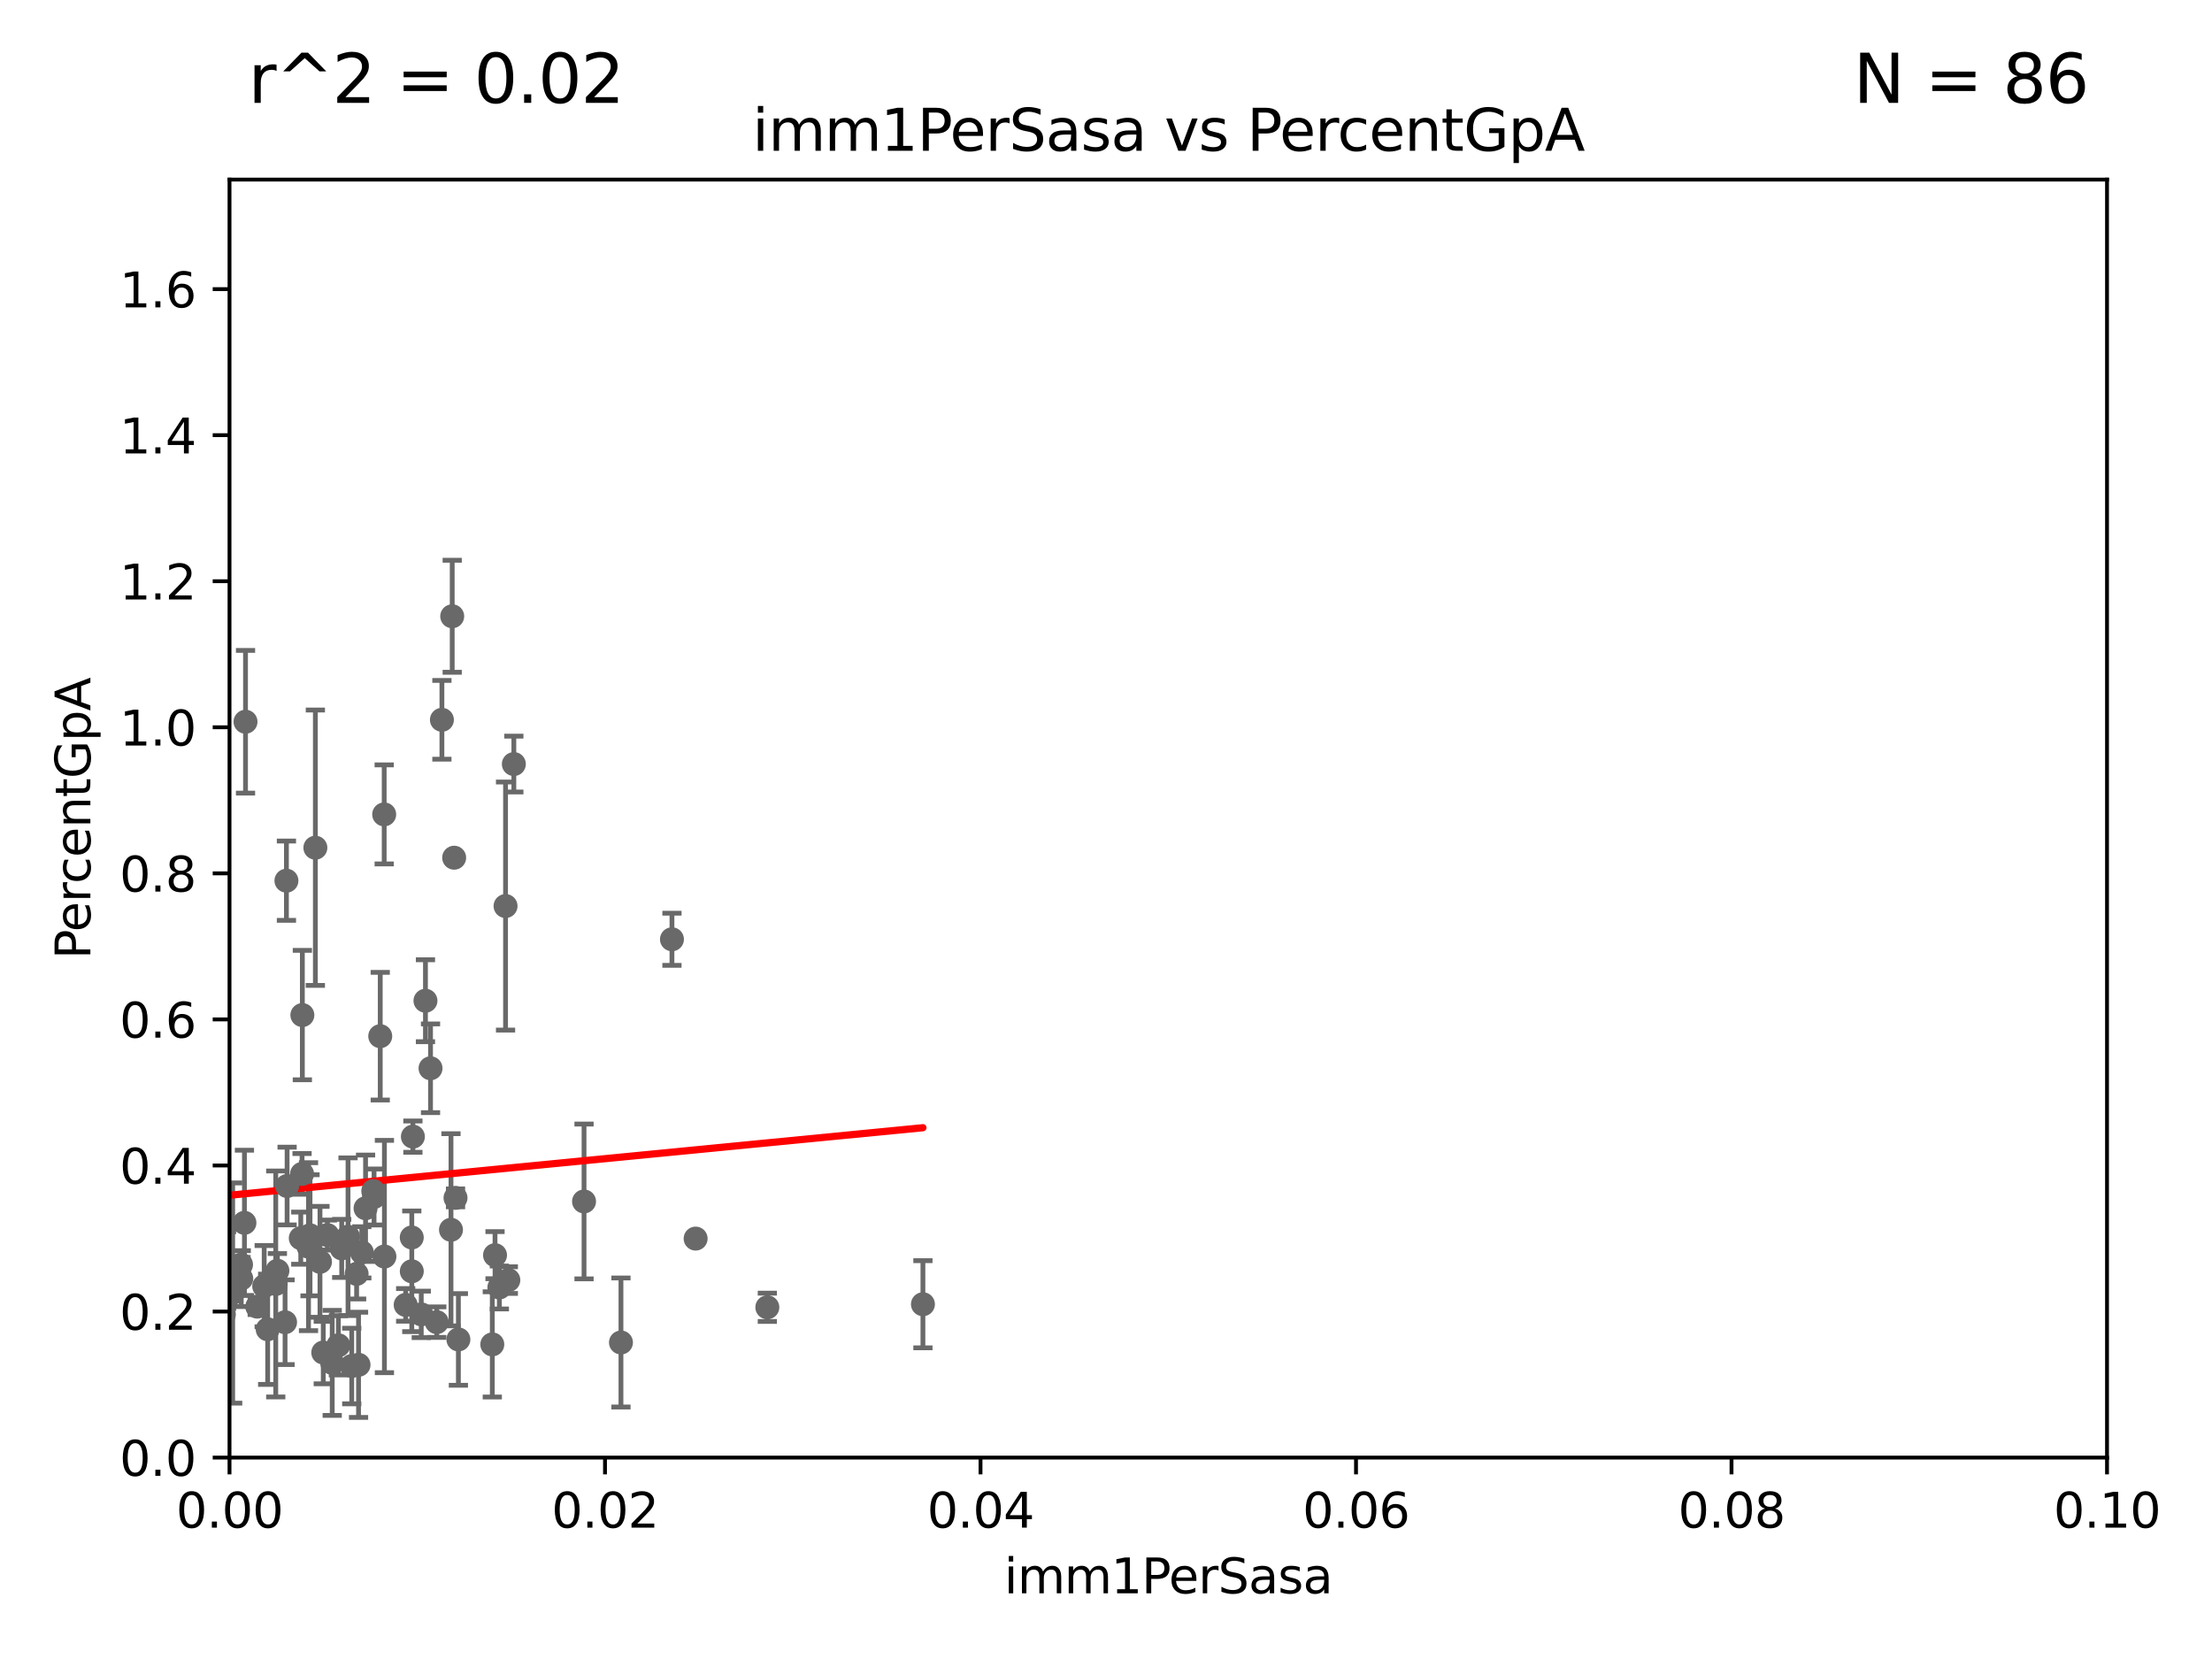 <?xml version="1.0" encoding="utf-8" standalone="no"?>
<!DOCTYPE svg PUBLIC "-//W3C//DTD SVG 1.1//EN"
  "http://www.w3.org/Graphics/SVG/1.1/DTD/svg11.dtd">
<svg xmlns:xlink="http://www.w3.org/1999/xlink" width="460.8pt" height="345.6pt" viewBox="0 0 460.8 345.6" xmlns="http://www.w3.org/2000/svg" version="1.1">
 <defs>
  <style type="text/css">*{stroke-linejoin: round; stroke-linecap: butt}</style>
 </defs>
 <g id="figure_1">
  <g id="patch_1">
   <path d="M 0 345.6 
L 460.8 345.6 
L 460.8 0 
L 0 0 
z
" style="fill: #ffffff"/>
  </g>
  <g id="axes_1">
   <g id="patch_2">
    <path d="M 47.81 303.64 
L 438.93 303.64 
L 438.93 37.411 
L 47.81 37.411 
z
" style="fill: #ffffff"/>
   </g>
   <g id="PathCollection_1">
    <defs>
     <path id="m0fb4781cab" d="M 0 1.118 
C 0.297 1.118 0.581 1 0.791 0.791 
C 1 0.581 1.118 0.297 1.118 0 
C 1.118 -0.297 1 -0.581 0.791 -0.791 
C 0.581 -1 0.297 -1.118 0 -1.118 
C -0.297 -1.118 -0.581 -1 -0.791 -0.791 
C -1 -0.581 -1.118 -0.297 -1.118 0 
C -1.118 0.297 -1 0.581 -0.791 0.791 
C -0.581 1 -0.297 1.118 0 1.118 
z
" style="stroke: #696969"/>
    </defs>
    <g clip-path="url(#p01313e0d76)">
     <use xlink:href="#m0fb4781cab" x="-1" y="216.09" style="fill: #696969; stroke: #696969"/>
     <use xlink:href="#m0fb4781cab" x="94.61" y="178.676" style="fill: #696969; stroke: #696969"/>
     <use xlink:href="#m0fb4781cab" x="62.923" y="244.543" style="fill: #696969; stroke: #696969"/>
     <use xlink:href="#m0fb4781cab" x="62.657" y="257.933" style="fill: #696969; stroke: #696969"/>
     <use xlink:href="#m0fb4781cab" x="77.921" y="249.355" style="fill: #696969; stroke: #696969"/>
     <use xlink:href="#m0fb4781cab" x="29.22" y="247.439" style="fill: #696969; stroke: #696969"/>
     <use xlink:href="#m0fb4781cab" x="95.492" y="279.03" style="fill: #696969; stroke: #696969"/>
     <use xlink:href="#m0fb4781cab" x="59.384" y="275.444" style="fill: #696969; stroke: #696969"/>
     <use xlink:href="#m0fb4781cab" x="-1" y="275.829" style="fill: #696969; stroke: #696969"/>
     <use xlink:href="#m0fb4781cab" x="-1" y="272.331" style="fill: #696969; stroke: #696969"/>
     <use xlink:href="#m0fb4781cab" x="50.258" y="266.36" style="fill: #696969; stroke: #696969"/>
     <use xlink:href="#m0fb4781cab" x="-1" y="265.355" style="fill: #696969; stroke: #696969"/>
     <use xlink:href="#m0fb4781cab" x="-1" y="264.762" style="fill: #696969; stroke: #696969"/>
     <use xlink:href="#m0fb4781cab" x="20.879" y="264.604" style="fill: #696969; stroke: #696969"/>
     <use xlink:href="#m0fb4781cab" x="55.762" y="276.916" style="fill: #696969; stroke: #696969"/>
     <use xlink:href="#m0fb4781cab" x="6.398" y="234.746" style="fill: #696969; stroke: #696969"/>
     <use xlink:href="#m0fb4781cab" x="55.037" y="267.931" style="fill: #696969; stroke: #696969"/>
     <use xlink:href="#m0fb4781cab" x="144.912" y="258.022" style="fill: #696969; stroke: #696969"/>
     <use xlink:href="#m0fb4781cab" x="64.584" y="257.335" style="fill: #696969; stroke: #696969"/>
     <use xlink:href="#m0fb4781cab" x="38.095" y="231.703" style="fill: #696969; stroke: #696969"/>
     <use xlink:href="#m0fb4781cab" x="65.697" y="176.593" style="fill: #696969; stroke: #696969"/>
     <use xlink:href="#m0fb4781cab" x="59.81" y="247.07" style="fill: #696969; stroke: #696969"/>
     <use xlink:href="#m0fb4781cab" x="129.358" y="279.665" style="fill: #696969; stroke: #696969"/>
     <use xlink:href="#m0fb4781cab" x="89.687" y="222.541" style="fill: #696969; stroke: #696969"/>
     <use xlink:href="#m0fb4781cab" x="46.63" y="273.817" style="fill: #696969; stroke: #696969"/>
     <use xlink:href="#m0fb4781cab" x="85.784" y="264.835" style="fill: #696969; stroke: #696969"/>
     <use xlink:href="#m0fb4781cab" x="75.372" y="260.887" style="fill: #696969; stroke: #696969"/>
     <use xlink:href="#m0fb4781cab" x="104.027" y="268.204" style="fill: #696969; stroke: #696969"/>
     <use xlink:href="#m0fb4781cab" x="85.779" y="257.791" style="fill: #696969; stroke: #696969"/>
     <use xlink:href="#m0fb4781cab" x="94.204" y="128.379" style="fill: #696969; stroke: #696969"/>
     <use xlink:href="#m0fb4781cab" x="84.51" y="271.833" style="fill: #696969; stroke: #696969"/>
     <use xlink:href="#m0fb4781cab" x="-1" y="265.189" style="fill: #696969; stroke: #696969"/>
     <use xlink:href="#m0fb4781cab" x="-1" y="266.122" style="fill: #696969; stroke: #696969"/>
     <use xlink:href="#m0fb4781cab" x="69.207" y="283.915" style="fill: #696969; stroke: #696969"/>
     <use xlink:href="#m0fb4781cab" x="30.744" y="188.792" style="fill: #696969; stroke: #696969"/>
     <use xlink:href="#m0fb4781cab" x="107.044" y="159.169" style="fill: #696969; stroke: #696969"/>
     <use xlink:href="#m0fb4781cab" x="139.98" y="195.67" style="fill: #696969; stroke: #696969"/>
     <use xlink:href="#m0fb4781cab" x="50.921" y="254.738" style="fill: #696969; stroke: #696969"/>
     <use xlink:href="#m0fb4781cab" x="50.211" y="263.444" style="fill: #696969; stroke: #696969"/>
     <use xlink:href="#m0fb4781cab" x="94.893" y="249.537" style="fill: #696969; stroke: #696969"/>
     <use xlink:href="#m0fb4781cab" x="80.081" y="261.758" style="fill: #696969; stroke: #696969"/>
     <use xlink:href="#m0fb4781cab" x="88.631" y="208.472" style="fill: #696969; stroke: #696969"/>
     <use xlink:href="#m0fb4781cab" x="40.069" y="265.857" style="fill: #696969; stroke: #696969"/>
     <use xlink:href="#m0fb4781cab" x="59.669" y="183.463" style="fill: #696969; stroke: #696969"/>
     <use xlink:href="#m0fb4781cab" x="30.918" y="187.24" style="fill: #696969; stroke: #696969"/>
     <use xlink:href="#m0fb4781cab" x="76.153" y="251.699" style="fill: #696969; stroke: #696969"/>
     <use xlink:href="#m0fb4781cab" x="45.992" y="255.442" style="fill: #696969; stroke: #696969"/>
     <use xlink:href="#m0fb4781cab" x="-1" y="265.861" style="fill: #696969; stroke: #696969"/>
     <use xlink:href="#m0fb4781cab" x="-1" y="271.913" style="fill: #696969; stroke: #696969"/>
     <use xlink:href="#m0fb4781cab" x="74.691" y="284.315" style="fill: #696969; stroke: #696969"/>
     <use xlink:href="#m0fb4781cab" x="10.495" y="273.883" style="fill: #696969; stroke: #696969"/>
     <use xlink:href="#m0fb4781cab" x="-1" y="276.3" style="fill: #696969; stroke: #696969"/>
     <use xlink:href="#m0fb4781cab" x="-1" y="223.826" style="fill: #696969; stroke: #696969"/>
     <use xlink:href="#m0fb4781cab" x="15.261" y="213.398" style="fill: #696969; stroke: #696969"/>
     <use xlink:href="#m0fb4781cab" x="19.279" y="273.702" style="fill: #696969; stroke: #696969"/>
     <use xlink:href="#m0fb4781cab" x="80.033" y="169.654" style="fill: #696969; stroke: #696969"/>
     <use xlink:href="#m0fb4781cab" x="159.85" y="272.334" style="fill: #696969; stroke: #696969"/>
     <use xlink:href="#m0fb4781cab" x="67.343" y="281.76" style="fill: #696969; stroke: #696969"/>
     <use xlink:href="#m0fb4781cab" x="66.658" y="262.862" style="fill: #696969; stroke: #696969"/>
     <use xlink:href="#m0fb4781cab" x="93.949" y="256.186" style="fill: #696969; stroke: #696969"/>
     <use xlink:href="#m0fb4781cab" x="70.493" y="280.252" style="fill: #696969; stroke: #696969"/>
     <use xlink:href="#m0fb4781cab" x="74.29" y="265.375" style="fill: #696969; stroke: #696969"/>
     <use xlink:href="#m0fb4781cab" x="102.554" y="280.062" style="fill: #696969; stroke: #696969"/>
     <use xlink:href="#m0fb4781cab" x="68.202" y="257.285" style="fill: #696969; stroke: #696969"/>
     <use xlink:href="#m0fb4781cab" x="90.987" y="275.425" style="fill: #696969; stroke: #696969"/>
     <use xlink:href="#m0fb4781cab" x="105.895" y="266.665" style="fill: #696969; stroke: #696969"/>
     <use xlink:href="#m0fb4781cab" x="103.123" y="261.473" style="fill: #696969; stroke: #696969"/>
     <use xlink:href="#m0fb4781cab" x="-1" y="261.127" style="fill: #696969; stroke: #696969"/>
     <use xlink:href="#m0fb4781cab" x="-1" y="262.472" style="fill: #696969; stroke: #696969"/>
     <use xlink:href="#m0fb4781cab" x="192.262" y="271.695" style="fill: #696969; stroke: #696969"/>
     <use xlink:href="#m0fb4781cab" x="-1" y="262.9" style="fill: #696969; stroke: #696969"/>
     <use xlink:href="#m0fb4781cab" x="-1" y="260.408" style="fill: #696969; stroke: #696969"/>
     <use xlink:href="#m0fb4781cab" x="64.269" y="259.704" style="fill: #696969; stroke: #696969"/>
     <use xlink:href="#m0fb4781cab" x="121.665" y="250.286" style="fill: #696969; stroke: #696969"/>
     <use xlink:href="#m0fb4781cab" x="87.756" y="273.807" style="fill: #696969; stroke: #696969"/>
     <use xlink:href="#m0fb4781cab" x="72.502" y="257.632" style="fill: #696969; stroke: #696969"/>
     <use xlink:href="#m0fb4781cab" x="77.761" y="248.122" style="fill: #696969; stroke: #696969"/>
     <use xlink:href="#m0fb4781cab" x="71.184" y="260.062" style="fill: #696969; stroke: #696969"/>
     <use xlink:href="#m0fb4781cab" x="57.444" y="267.476" style="fill: #696969; stroke: #696969"/>
     <use xlink:href="#m0fb4781cab" x="79.211" y="215.856" style="fill: #696969; stroke: #696969"/>
     <use xlink:href="#m0fb4781cab" x="62.987" y="211.459" style="fill: #696969; stroke: #696969"/>
     <use xlink:href="#m0fb4781cab" x="53.588" y="272.193" style="fill: #696969; stroke: #696969"/>
     <use xlink:href="#m0fb4781cab" x="41.562" y="216.408" style="fill: #696969; stroke: #696969"/>
     <use xlink:href="#m0fb4781cab" x="39.331" y="267.765" style="fill: #696969; stroke: #696969"/>
     <use xlink:href="#m0fb4781cab" x="73.275" y="284.567" style="fill: #696969; stroke: #696969"/>
     <use xlink:href="#m0fb4781cab" x="105.316" y="188.745" style="fill: #696969; stroke: #696969"/>
     <use xlink:href="#m0fb4781cab" x="51.146" y="150.353" style="fill: #696969; stroke: #696969"/>
     <use xlink:href="#m0fb4781cab" x="86.014" y="236.78" style="fill: #696969; stroke: #696969"/>
     <use xlink:href="#m0fb4781cab" x="48.472" y="269.36" style="fill: #696969; stroke: #696969"/>
     <use xlink:href="#m0fb4781cab" x="92.057" y="149.949" style="fill: #696969; stroke: #696969"/>
     <use xlink:href="#m0fb4781cab" x="57.786" y="264.72" style="fill: #696969; stroke: #696969"/>
     <use xlink:href="#m0fb4781cab" x="47.194" y="264.575" style="fill: #696969; stroke: #696969"/>
    </g>
   </g>
   <g id="matplotlib.axis_1">
    <g id="xtick_1">
     <g id="line2d_1">
      <defs>
       <path id="mc59843a5ca" d="M 0 0 
L 0 3.5 
" style="stroke: #000000; stroke-width: 0.8"/>
      </defs>
      <g>
       <use xlink:href="#mc59843a5ca" x="47.81" y="303.64" style="stroke: #000000; stroke-width: 0.8"/>
      </g>
     </g>
     <g id="text_1">
      <!-- 0.00 -->
      <g transform="translate(36.677 318.238)scale(0.1 -0.1)">
       <defs>
        <path id="DejaVuSans-30" d="M 2034 4250 
Q 1547 4250 1301 3770 
Q 1056 3291 1056 2328 
Q 1056 1369 1301 889 
Q 1547 409 2034 409 
Q 2525 409 2770 889 
Q 3016 1369 3016 2328 
Q 3016 3291 2770 3770 
Q 2525 4250 2034 4250 
z
M 2034 4750 
Q 2819 4750 3233 4129 
Q 3647 3509 3647 2328 
Q 3647 1150 3233 529 
Q 2819 -91 2034 -91 
Q 1250 -91 836 529 
Q 422 1150 422 2328 
Q 422 3509 836 4129 
Q 1250 4750 2034 4750 
z
" transform="scale(0.016)"/>
        <path id="DejaVuSans-2e" d="M 684 794 
L 1344 794 
L 1344 0 
L 684 0 
L 684 794 
z
" transform="scale(0.016)"/>
       </defs>
       <use xlink:href="#DejaVuSans-30"/>
       <use xlink:href="#DejaVuSans-2e" x="63.623"/>
       <use xlink:href="#DejaVuSans-30" x="95.41"/>
       <use xlink:href="#DejaVuSans-30" x="159.033"/>
      </g>
     </g>
    </g>
    <g id="xtick_2">
     <g id="line2d_2">
      <g>
       <use xlink:href="#mc59843a5ca" x="126.034" y="303.64" style="stroke: #000000; stroke-width: 0.8"/>
      </g>
     </g>
     <g id="text_2">
      <!-- 0.02 -->
      <g transform="translate(114.901 318.238)scale(0.1 -0.1)">
       <defs>
        <path id="DejaVuSans-32" d="M 1228 531 
L 3431 531 
L 3431 0 
L 469 0 
L 469 531 
Q 828 903 1448 1529 
Q 2069 2156 2228 2338 
Q 2531 2678 2651 2914 
Q 2772 3150 2772 3378 
Q 2772 3750 2511 3984 
Q 2250 4219 1831 4219 
Q 1534 4219 1204 4116 
Q 875 4013 500 3803 
L 500 4441 
Q 881 4594 1212 4672 
Q 1544 4750 1819 4750 
Q 2544 4750 2975 4387 
Q 3406 4025 3406 3419 
Q 3406 3131 3298 2873 
Q 3191 2616 2906 2266 
Q 2828 2175 2409 1742 
Q 1991 1309 1228 531 
z
" transform="scale(0.016)"/>
       </defs>
       <use xlink:href="#DejaVuSans-30"/>
       <use xlink:href="#DejaVuSans-2e" x="63.623"/>
       <use xlink:href="#DejaVuSans-30" x="95.41"/>
       <use xlink:href="#DejaVuSans-32" x="159.033"/>
      </g>
     </g>
    </g>
    <g id="xtick_3">
     <g id="line2d_3">
      <g>
       <use xlink:href="#mc59843a5ca" x="204.258" y="303.64" style="stroke: #000000; stroke-width: 0.8"/>
      </g>
     </g>
     <g id="text_3">
      <!-- 0.04 -->
      <g transform="translate(193.125 318.238)scale(0.1 -0.1)">
       <defs>
        <path id="DejaVuSans-34" d="M 2419 4116 
L 825 1625 
L 2419 1625 
L 2419 4116 
z
M 2253 4666 
L 3047 4666 
L 3047 1625 
L 3713 1625 
L 3713 1100 
L 3047 1100 
L 3047 0 
L 2419 0 
L 2419 1100 
L 313 1100 
L 313 1709 
L 2253 4666 
z
" transform="scale(0.016)"/>
       </defs>
       <use xlink:href="#DejaVuSans-30"/>
       <use xlink:href="#DejaVuSans-2e" x="63.623"/>
       <use xlink:href="#DejaVuSans-30" x="95.41"/>
       <use xlink:href="#DejaVuSans-34" x="159.033"/>
      </g>
     </g>
    </g>
    <g id="xtick_4">
     <g id="line2d_4">
      <g>
       <use xlink:href="#mc59843a5ca" x="282.482" y="303.64" style="stroke: #000000; stroke-width: 0.8"/>
      </g>
     </g>
     <g id="text_4">
      <!-- 0.06 -->
      <g transform="translate(271.349 318.238)scale(0.1 -0.1)">
       <defs>
        <path id="DejaVuSans-36" d="M 2113 2584 
Q 1688 2584 1439 2293 
Q 1191 2003 1191 1497 
Q 1191 994 1439 701 
Q 1688 409 2113 409 
Q 2538 409 2786 701 
Q 3034 994 3034 1497 
Q 3034 2003 2786 2293 
Q 2538 2584 2113 2584 
z
M 3366 4563 
L 3366 3988 
Q 3128 4100 2886 4159 
Q 2644 4219 2406 4219 
Q 1781 4219 1451 3797 
Q 1122 3375 1075 2522 
Q 1259 2794 1537 2939 
Q 1816 3084 2150 3084 
Q 2853 3084 3261 2657 
Q 3669 2231 3669 1497 
Q 3669 778 3244 343 
Q 2819 -91 2113 -91 
Q 1303 -91 875 529 
Q 447 1150 447 2328 
Q 447 3434 972 4092 
Q 1497 4750 2381 4750 
Q 2619 4750 2861 4703 
Q 3103 4656 3366 4563 
z
" transform="scale(0.016)"/>
       </defs>
       <use xlink:href="#DejaVuSans-30"/>
       <use xlink:href="#DejaVuSans-2e" x="63.623"/>
       <use xlink:href="#DejaVuSans-30" x="95.41"/>
       <use xlink:href="#DejaVuSans-36" x="159.033"/>
      </g>
     </g>
    </g>
    <g id="xtick_5">
     <g id="line2d_5">
      <g>
       <use xlink:href="#mc59843a5ca" x="360.706" y="303.64" style="stroke: #000000; stroke-width: 0.8"/>
      </g>
     </g>
     <g id="text_5">
      <!-- 0.08 -->
      <g transform="translate(349.573 318.238)scale(0.1 -0.1)">
       <defs>
        <path id="DejaVuSans-38" d="M 2034 2216 
Q 1584 2216 1326 1975 
Q 1069 1734 1069 1313 
Q 1069 891 1326 650 
Q 1584 409 2034 409 
Q 2484 409 2743 651 
Q 3003 894 3003 1313 
Q 3003 1734 2745 1975 
Q 2488 2216 2034 2216 
z
M 1403 2484 
Q 997 2584 770 2862 
Q 544 3141 544 3541 
Q 544 4100 942 4425 
Q 1341 4750 2034 4750 
Q 2731 4750 3128 4425 
Q 3525 4100 3525 3541 
Q 3525 3141 3298 2862 
Q 3072 2584 2669 2484 
Q 3125 2378 3379 2068 
Q 3634 1759 3634 1313 
Q 3634 634 3220 271 
Q 2806 -91 2034 -91 
Q 1263 -91 848 271 
Q 434 634 434 1313 
Q 434 1759 690 2068 
Q 947 2378 1403 2484 
z
M 1172 3481 
Q 1172 3119 1398 2916 
Q 1625 2713 2034 2713 
Q 2441 2713 2670 2916 
Q 2900 3119 2900 3481 
Q 2900 3844 2670 4047 
Q 2441 4250 2034 4250 
Q 1625 4250 1398 4047 
Q 1172 3844 1172 3481 
z
" transform="scale(0.016)"/>
       </defs>
       <use xlink:href="#DejaVuSans-30"/>
       <use xlink:href="#DejaVuSans-2e" x="63.623"/>
       <use xlink:href="#DejaVuSans-30" x="95.41"/>
       <use xlink:href="#DejaVuSans-38" x="159.033"/>
      </g>
     </g>
    </g>
    <g id="xtick_6">
     <g id="line2d_6">
      <g>
       <use xlink:href="#mc59843a5ca" x="438.93" y="303.64" style="stroke: #000000; stroke-width: 0.8"/>
      </g>
     </g>
     <g id="text_6">
      <!-- 0.10 -->
      <g transform="translate(427.797 318.238)scale(0.1 -0.1)">
       <defs>
        <path id="DejaVuSans-31" d="M 794 531 
L 1825 531 
L 1825 4091 
L 703 3866 
L 703 4441 
L 1819 4666 
L 2450 4666 
L 2450 531 
L 3481 531 
L 3481 0 
L 794 0 
L 794 531 
z
" transform="scale(0.016)"/>
       </defs>
       <use xlink:href="#DejaVuSans-30"/>
       <use xlink:href="#DejaVuSans-2e" x="63.623"/>
       <use xlink:href="#DejaVuSans-31" x="95.41"/>
       <use xlink:href="#DejaVuSans-30" x="159.033"/>
      </g>
     </g>
    </g>
    <g id="text_7">
     <!-- imm1PerSasa -->
     <g transform="translate(209.186 331.917)scale(0.1 -0.1)">
      <defs>
       <path id="DejaVuSans-69" d="M 603 3500 
L 1178 3500 
L 1178 0 
L 603 0 
L 603 3500 
z
M 603 4863 
L 1178 4863 
L 1178 4134 
L 603 4134 
L 603 4863 
z
" transform="scale(0.016)"/>
       <path id="DejaVuSans-6d" d="M 3328 2828 
Q 3544 3216 3844 3400 
Q 4144 3584 4550 3584 
Q 5097 3584 5394 3201 
Q 5691 2819 5691 2113 
L 5691 0 
L 5113 0 
L 5113 2094 
Q 5113 2597 4934 2840 
Q 4756 3084 4391 3084 
Q 3944 3084 3684 2787 
Q 3425 2491 3425 1978 
L 3425 0 
L 2847 0 
L 2847 2094 
Q 2847 2600 2669 2842 
Q 2491 3084 2119 3084 
Q 1678 3084 1418 2786 
Q 1159 2488 1159 1978 
L 1159 0 
L 581 0 
L 581 3500 
L 1159 3500 
L 1159 2956 
Q 1356 3278 1631 3431 
Q 1906 3584 2284 3584 
Q 2666 3584 2933 3390 
Q 3200 3197 3328 2828 
z
" transform="scale(0.016)"/>
       <path id="DejaVuSans-50" d="M 1259 4147 
L 1259 2394 
L 2053 2394 
Q 2494 2394 2734 2622 
Q 2975 2850 2975 3272 
Q 2975 3691 2734 3919 
Q 2494 4147 2053 4147 
L 1259 4147 
z
M 628 4666 
L 2053 4666 
Q 2838 4666 3239 4311 
Q 3641 3956 3641 3272 
Q 3641 2581 3239 2228 
Q 2838 1875 2053 1875 
L 1259 1875 
L 1259 0 
L 628 0 
L 628 4666 
z
" transform="scale(0.016)"/>
       <path id="DejaVuSans-65" d="M 3597 1894 
L 3597 1613 
L 953 1613 
Q 991 1019 1311 708 
Q 1631 397 2203 397 
Q 2534 397 2845 478 
Q 3156 559 3463 722 
L 3463 178 
Q 3153 47 2828 -22 
Q 2503 -91 2169 -91 
Q 1331 -91 842 396 
Q 353 884 353 1716 
Q 353 2575 817 3079 
Q 1281 3584 2069 3584 
Q 2775 3584 3186 3129 
Q 3597 2675 3597 1894 
z
M 3022 2063 
Q 3016 2534 2758 2815 
Q 2500 3097 2075 3097 
Q 1594 3097 1305 2825 
Q 1016 2553 972 2059 
L 3022 2063 
z
" transform="scale(0.016)"/>
       <path id="DejaVuSans-72" d="M 2631 2963 
Q 2534 3019 2420 3045 
Q 2306 3072 2169 3072 
Q 1681 3072 1420 2755 
Q 1159 2438 1159 1844 
L 1159 0 
L 581 0 
L 581 3500 
L 1159 3500 
L 1159 2956 
Q 1341 3275 1631 3429 
Q 1922 3584 2338 3584 
Q 2397 3584 2469 3576 
Q 2541 3569 2628 3553 
L 2631 2963 
z
" transform="scale(0.016)"/>
       <path id="DejaVuSans-53" d="M 3425 4513 
L 3425 3897 
Q 3066 4069 2747 4153 
Q 2428 4238 2131 4238 
Q 1616 4238 1336 4038 
Q 1056 3838 1056 3469 
Q 1056 3159 1242 3001 
Q 1428 2844 1947 2747 
L 2328 2669 
Q 3034 2534 3370 2195 
Q 3706 1856 3706 1288 
Q 3706 609 3251 259 
Q 2797 -91 1919 -91 
Q 1588 -91 1214 -16 
Q 841 59 441 206 
L 441 856 
Q 825 641 1194 531 
Q 1563 422 1919 422 
Q 2459 422 2753 634 
Q 3047 847 3047 1241 
Q 3047 1584 2836 1778 
Q 2625 1972 2144 2069 
L 1759 2144 
Q 1053 2284 737 2584 
Q 422 2884 422 3419 
Q 422 4038 858 4394 
Q 1294 4750 2059 4750 
Q 2388 4750 2728 4690 
Q 3069 4631 3425 4513 
z
" transform="scale(0.016)"/>
       <path id="DejaVuSans-61" d="M 2194 1759 
Q 1497 1759 1228 1600 
Q 959 1441 959 1056 
Q 959 750 1161 570 
Q 1363 391 1709 391 
Q 2188 391 2477 730 
Q 2766 1069 2766 1631 
L 2766 1759 
L 2194 1759 
z
M 3341 1997 
L 3341 0 
L 2766 0 
L 2766 531 
Q 2569 213 2275 61 
Q 1981 -91 1556 -91 
Q 1019 -91 701 211 
Q 384 513 384 1019 
Q 384 1609 779 1909 
Q 1175 2209 1959 2209 
L 2766 2209 
L 2766 2266 
Q 2766 2663 2505 2880 
Q 2244 3097 1772 3097 
Q 1472 3097 1187 3025 
Q 903 2953 641 2809 
L 641 3341 
Q 956 3463 1253 3523 
Q 1550 3584 1831 3584 
Q 2591 3584 2966 3190 
Q 3341 2797 3341 1997 
z
" transform="scale(0.016)"/>
       <path id="DejaVuSans-73" d="M 2834 3397 
L 2834 2853 
Q 2591 2978 2328 3040 
Q 2066 3103 1784 3103 
Q 1356 3103 1142 2972 
Q 928 2841 928 2578 
Q 928 2378 1081 2264 
Q 1234 2150 1697 2047 
L 1894 2003 
Q 2506 1872 2764 1633 
Q 3022 1394 3022 966 
Q 3022 478 2636 193 
Q 2250 -91 1575 -91 
Q 1294 -91 989 -36 
Q 684 19 347 128 
L 347 722 
Q 666 556 975 473 
Q 1284 391 1588 391 
Q 1994 391 2212 530 
Q 2431 669 2431 922 
Q 2431 1156 2273 1281 
Q 2116 1406 1581 1522 
L 1381 1569 
Q 847 1681 609 1914 
Q 372 2147 372 2553 
Q 372 3047 722 3315 
Q 1072 3584 1716 3584 
Q 2034 3584 2315 3537 
Q 2597 3491 2834 3397 
z
" transform="scale(0.016)"/>
      </defs>
      <use xlink:href="#DejaVuSans-69"/>
      <use xlink:href="#DejaVuSans-6d" x="27.783"/>
      <use xlink:href="#DejaVuSans-6d" x="125.195"/>
      <use xlink:href="#DejaVuSans-31" x="222.607"/>
      <use xlink:href="#DejaVuSans-50" x="286.23"/>
      <use xlink:href="#DejaVuSans-65" x="342.908"/>
      <use xlink:href="#DejaVuSans-72" x="404.432"/>
      <use xlink:href="#DejaVuSans-53" x="445.545"/>
      <use xlink:href="#DejaVuSans-61" x="509.021"/>
      <use xlink:href="#DejaVuSans-73" x="570.301"/>
      <use xlink:href="#DejaVuSans-61" x="622.4"/>
     </g>
    </g>
   </g>
   <g id="matplotlib.axis_2">
    <g id="ytick_1">
     <g id="line2d_7">
      <defs>
       <path id="m984a71626c" d="M 0 0 
L -3.5 0 
" style="stroke: #000000; stroke-width: 0.8"/>
      </defs>
      <g>
       <use xlink:href="#m984a71626c" x="47.81" y="303.64" style="stroke: #000000; stroke-width: 0.8"/>
      </g>
     </g>
     <g id="text_8">
      <!-- 0.0 -->
      <g transform="translate(24.907 307.439)scale(0.1 -0.1)">
       <use xlink:href="#DejaVuSans-30"/>
       <use xlink:href="#DejaVuSans-2e" x="63.623"/>
       <use xlink:href="#DejaVuSans-30" x="95.41"/>
      </g>
     </g>
    </g>
    <g id="ytick_2">
     <g id="line2d_8">
      <g>
       <use xlink:href="#m984a71626c" x="47.81" y="273.214" style="stroke: #000000; stroke-width: 0.8"/>
      </g>
     </g>
     <g id="text_9">
      <!-- 0.2 -->
      <g transform="translate(24.907 277.013)scale(0.1 -0.1)">
       <use xlink:href="#DejaVuSans-30"/>
       <use xlink:href="#DejaVuSans-2e" x="63.623"/>
       <use xlink:href="#DejaVuSans-32" x="95.41"/>
      </g>
     </g>
    </g>
    <g id="ytick_3">
     <g id="line2d_9">
      <g>
       <use xlink:href="#m984a71626c" x="47.81" y="242.788" style="stroke: #000000; stroke-width: 0.8"/>
      </g>
     </g>
     <g id="text_10">
      <!-- 0.4 -->
      <g transform="translate(24.907 246.587)scale(0.1 -0.1)">
       <use xlink:href="#DejaVuSans-30"/>
       <use xlink:href="#DejaVuSans-2e" x="63.623"/>
       <use xlink:href="#DejaVuSans-34" x="95.41"/>
      </g>
     </g>
    </g>
    <g id="ytick_4">
     <g id="line2d_10">
      <g>
       <use xlink:href="#m984a71626c" x="47.81" y="212.362" style="stroke: #000000; stroke-width: 0.8"/>
      </g>
     </g>
     <g id="text_11">
      <!-- 0.6 -->
      <g transform="translate(24.907 216.161)scale(0.1 -0.1)">
       <use xlink:href="#DejaVuSans-30"/>
       <use xlink:href="#DejaVuSans-2e" x="63.623"/>
       <use xlink:href="#DejaVuSans-36" x="95.41"/>
      </g>
     </g>
    </g>
    <g id="ytick_5">
     <g id="line2d_11">
      <g>
       <use xlink:href="#m984a71626c" x="47.81" y="181.935" style="stroke: #000000; stroke-width: 0.8"/>
      </g>
     </g>
     <g id="text_12">
      <!-- 0.8 -->
      <g transform="translate(24.907 185.735)scale(0.1 -0.1)">
       <use xlink:href="#DejaVuSans-30"/>
       <use xlink:href="#DejaVuSans-2e" x="63.623"/>
       <use xlink:href="#DejaVuSans-38" x="95.41"/>
      </g>
     </g>
    </g>
    <g id="ytick_6">
     <g id="line2d_12">
      <g>
       <use xlink:href="#m984a71626c" x="47.81" y="151.509" style="stroke: #000000; stroke-width: 0.8"/>
      </g>
     </g>
     <g id="text_13">
      <!-- 1.0 -->
      <g transform="translate(24.907 155.308)scale(0.1 -0.1)">
       <use xlink:href="#DejaVuSans-31"/>
       <use xlink:href="#DejaVuSans-2e" x="63.623"/>
       <use xlink:href="#DejaVuSans-30" x="95.41"/>
      </g>
     </g>
    </g>
    <g id="ytick_7">
     <g id="line2d_13">
      <g>
       <use xlink:href="#m984a71626c" x="47.81" y="121.083" style="stroke: #000000; stroke-width: 0.8"/>
      </g>
     </g>
     <g id="text_14">
      <!-- 1.2 -->
      <g transform="translate(24.907 124.882)scale(0.1 -0.1)">
       <use xlink:href="#DejaVuSans-31"/>
       <use xlink:href="#DejaVuSans-2e" x="63.623"/>
       <use xlink:href="#DejaVuSans-32" x="95.41"/>
      </g>
     </g>
    </g>
    <g id="ytick_8">
     <g id="line2d_14">
      <g>
       <use xlink:href="#m984a71626c" x="47.81" y="90.657" style="stroke: #000000; stroke-width: 0.8"/>
      </g>
     </g>
     <g id="text_15">
      <!-- 1.4 -->
      <g transform="translate(24.907 94.456)scale(0.1 -0.1)">
       <use xlink:href="#DejaVuSans-31"/>
       <use xlink:href="#DejaVuSans-2e" x="63.623"/>
       <use xlink:href="#DejaVuSans-34" x="95.41"/>
      </g>
     </g>
    </g>
    <g id="ytick_9">
     <g id="line2d_15">
      <g>
       <use xlink:href="#m984a71626c" x="47.81" y="60.231" style="stroke: #000000; stroke-width: 0.8"/>
      </g>
     </g>
     <g id="text_16">
      <!-- 1.6 -->
      <g transform="translate(24.907 64.03)scale(0.1 -0.1)">
       <use xlink:href="#DejaVuSans-31"/>
       <use xlink:href="#DejaVuSans-2e" x="63.623"/>
       <use xlink:href="#DejaVuSans-36" x="95.41"/>
      </g>
     </g>
    </g>
    <g id="text_17">
     <!-- PercentGpA -->
     <g transform="translate(18.827 199.802)rotate(-90)scale(0.1 -0.1)">
      <defs>
       <path id="DejaVuSans-63" d="M 3122 3366 
L 3122 2828 
Q 2878 2963 2633 3030 
Q 2388 3097 2138 3097 
Q 1578 3097 1268 2742 
Q 959 2388 959 1747 
Q 959 1106 1268 751 
Q 1578 397 2138 397 
Q 2388 397 2633 464 
Q 2878 531 3122 666 
L 3122 134 
Q 2881 22 2623 -34 
Q 2366 -91 2075 -91 
Q 1284 -91 818 406 
Q 353 903 353 1747 
Q 353 2603 823 3093 
Q 1294 3584 2113 3584 
Q 2378 3584 2631 3529 
Q 2884 3475 3122 3366 
z
" transform="scale(0.016)"/>
       <path id="DejaVuSans-6e" d="M 3513 2113 
L 3513 0 
L 2938 0 
L 2938 2094 
Q 2938 2591 2744 2837 
Q 2550 3084 2163 3084 
Q 1697 3084 1428 2787 
Q 1159 2491 1159 1978 
L 1159 0 
L 581 0 
L 581 3500 
L 1159 3500 
L 1159 2956 
Q 1366 3272 1645 3428 
Q 1925 3584 2291 3584 
Q 2894 3584 3203 3211 
Q 3513 2838 3513 2113 
z
" transform="scale(0.016)"/>
       <path id="DejaVuSans-74" d="M 1172 4494 
L 1172 3500 
L 2356 3500 
L 2356 3053 
L 1172 3053 
L 1172 1153 
Q 1172 725 1289 603 
Q 1406 481 1766 481 
L 2356 481 
L 2356 0 
L 1766 0 
Q 1100 0 847 248 
Q 594 497 594 1153 
L 594 3053 
L 172 3053 
L 172 3500 
L 594 3500 
L 594 4494 
L 1172 4494 
z
" transform="scale(0.016)"/>
       <path id="DejaVuSans-47" d="M 3809 666 
L 3809 1919 
L 2778 1919 
L 2778 2438 
L 4434 2438 
L 4434 434 
Q 4069 175 3628 42 
Q 3188 -91 2688 -91 
Q 1594 -91 976 548 
Q 359 1188 359 2328 
Q 359 3472 976 4111 
Q 1594 4750 2688 4750 
Q 3144 4750 3555 4637 
Q 3966 4525 4313 4306 
L 4313 3634 
Q 3963 3931 3569 4081 
Q 3175 4231 2741 4231 
Q 1884 4231 1454 3753 
Q 1025 3275 1025 2328 
Q 1025 1384 1454 906 
Q 1884 428 2741 428 
Q 3075 428 3337 486 
Q 3600 544 3809 666 
z
" transform="scale(0.016)"/>
       <path id="DejaVuSans-70" d="M 1159 525 
L 1159 -1331 
L 581 -1331 
L 581 3500 
L 1159 3500 
L 1159 2969 
Q 1341 3281 1617 3432 
Q 1894 3584 2278 3584 
Q 2916 3584 3314 3078 
Q 3713 2572 3713 1747 
Q 3713 922 3314 415 
Q 2916 -91 2278 -91 
Q 1894 -91 1617 61 
Q 1341 213 1159 525 
z
M 3116 1747 
Q 3116 2381 2855 2742 
Q 2594 3103 2138 3103 
Q 1681 3103 1420 2742 
Q 1159 2381 1159 1747 
Q 1159 1113 1420 752 
Q 1681 391 2138 391 
Q 2594 391 2855 752 
Q 3116 1113 3116 1747 
z
" transform="scale(0.016)"/>
       <path id="DejaVuSans-41" d="M 2188 4044 
L 1331 1722 
L 3047 1722 
L 2188 4044 
z
M 1831 4666 
L 2547 4666 
L 4325 0 
L 3669 0 
L 3244 1197 
L 1141 1197 
L 716 0 
L 50 0 
L 1831 4666 
z
" transform="scale(0.016)"/>
      </defs>
      <use xlink:href="#DejaVuSans-50"/>
      <use xlink:href="#DejaVuSans-65" x="56.678"/>
      <use xlink:href="#DejaVuSans-72" x="118.201"/>
      <use xlink:href="#DejaVuSans-63" x="157.064"/>
      <use xlink:href="#DejaVuSans-65" x="212.045"/>
      <use xlink:href="#DejaVuSans-6e" x="273.568"/>
      <use xlink:href="#DejaVuSans-74" x="336.947"/>
      <use xlink:href="#DejaVuSans-47" x="376.156"/>
      <use xlink:href="#DejaVuSans-70" x="453.646"/>
      <use xlink:href="#DejaVuSans-41" x="517.123"/>
     </g>
    </g>
   </g>
   <g id="LineCollection_1">
    <path clip-path="url(#p01313e0d76)" style="fill: none; stroke: #696969"/>
    <path d="M 94.61 179.206 
L 94.61 178.147 
" clip-path="url(#p01313e0d76)" style="fill: none; stroke: #696969"/>
    <path d="M 62.923 248.782 
L 62.923 240.304 
" clip-path="url(#p01313e0d76)" style="fill: none; stroke: #696969"/>
    <path d="M 62.657 263.366 
L 62.657 252.499 
" clip-path="url(#p01313e0d76)" style="fill: none; stroke: #696969"/>
    <path d="M 77.921 255.185 
L 77.921 243.525 
" clip-path="url(#p01313e0d76)" style="fill: none; stroke: #696969"/>
    <path d="M 29.22 282.373 
L 29.22 212.505 
" clip-path="url(#p01313e0d76)" style="fill: none; stroke: #696969"/>
    <path d="M 95.492 288.574 
L 95.492 269.485 
" clip-path="url(#p01313e0d76)" style="fill: none; stroke: #696969"/>
    <path d="M 59.384 284.267 
L 59.384 266.62 
" clip-path="url(#p01313e0d76)" style="fill: none; stroke: #696969"/>
    <path clip-path="url(#p01313e0d76)" style="fill: none; stroke: #696969"/>
    <path d="M 50.258 272.184 
L 50.258 260.537 
" clip-path="url(#p01313e0d76)" style="fill: none; stroke: #696969"/>
    <path clip-path="url(#p01313e0d76)" style="fill: none; stroke: #696969"/>
    <path d="M 20.879 276.896 
L 20.879 252.311 
" clip-path="url(#p01313e0d76)" style="fill: none; stroke: #696969"/>
    <path d="M 55.762 288.398 
L 55.762 265.434 
" clip-path="url(#p01313e0d76)" style="fill: none; stroke: #696969"/>
    <path d="M 6.398 251.446 
L 6.398 218.046 
" clip-path="url(#p01313e0d76)" style="fill: none; stroke: #696969"/>
    <path d="M 55.037 276.388 
L 55.037 259.474 
" clip-path="url(#p01313e0d76)" style="fill: none; stroke: #696969"/>
    <path d="M 144.912 258.557 
L 144.912 257.488 
" clip-path="url(#p01313e0d76)" style="fill: none; stroke: #696969"/>
    <path d="M 64.584 269.948 
L 64.584 244.723 
" clip-path="url(#p01313e0d76)" style="fill: none; stroke: #696969"/>
    <path d="M 38.095 246.692 
L 38.095 216.715 
" clip-path="url(#p01313e0d76)" style="fill: none; stroke: #696969"/>
    <path d="M 65.697 205.275 
L 65.697 147.912 
" clip-path="url(#p01313e0d76)" style="fill: none; stroke: #696969"/>
    <path d="M 59.81 255.164 
L 59.81 238.976 
" clip-path="url(#p01313e0d76)" style="fill: none; stroke: #696969"/>
    <path d="M 129.358 293.104 
L 129.358 266.226 
" clip-path="url(#p01313e0d76)" style="fill: none; stroke: #696969"/>
    <path d="M 89.687 231.786 
L 89.687 213.297 
" clip-path="url(#p01313e0d76)" style="fill: none; stroke: #696969"/>
    <path d="M 46.63 277.282 
L 46.63 270.352 
" clip-path="url(#p01313e0d76)" style="fill: none; stroke: #696969"/>
    <path d="M 85.784 277.401 
L 85.784 252.268 
" clip-path="url(#p01313e0d76)" style="fill: none; stroke: #696969"/>
    <path d="M 75.372 266.228 
L 75.372 255.545 
" clip-path="url(#p01313e0d76)" style="fill: none; stroke: #696969"/>
    <path d="M 104.027 272.676 
L 104.027 263.732 
" clip-path="url(#p01313e0d76)" style="fill: none; stroke: #696969"/>
    <path d="M 85.779 258.503 
L 85.779 257.079 
" clip-path="url(#p01313e0d76)" style="fill: none; stroke: #696969"/>
    <path d="M 94.204 140.046 
L 94.204 116.711 
" clip-path="url(#p01313e0d76)" style="fill: none; stroke: #696969"/>
    <path d="M 84.51 275.235 
L 84.51 268.431 
" clip-path="url(#p01313e0d76)" style="fill: none; stroke: #696969"/>
    <path clip-path="url(#p01313e0d76)" style="fill: none; stroke: #696969"/>
    <path d="M 69.207 294.853 
L 69.207 272.976 
" clip-path="url(#p01313e0d76)" style="fill: none; stroke: #696969"/>
    <path d="M 30.744 201.627 
L 30.744 175.958 
" clip-path="url(#p01313e0d76)" style="fill: none; stroke: #696969"/>
    <path d="M 107.044 164.985 
L 107.044 153.353 
" clip-path="url(#p01313e0d76)" style="fill: none; stroke: #696969"/>
    <path d="M 139.98 201.1 
L 139.98 190.24 
" clip-path="url(#p01313e0d76)" style="fill: none; stroke: #696969"/>
    <path d="M 50.921 269.868 
L 50.921 239.608 
" clip-path="url(#p01313e0d76)" style="fill: none; stroke: #696969"/>
    <path d="M 50.211 264.95 
L 50.211 261.937 
" clip-path="url(#p01313e0d76)" style="fill: none; stroke: #696969"/>
    <path d="M 94.893 251.404 
L 94.893 247.669 
" clip-path="url(#p01313e0d76)" style="fill: none; stroke: #696969"/>
    <path d="M 80.081 285.953 
L 80.081 237.562 
" clip-path="url(#p01313e0d76)" style="fill: none; stroke: #696969"/>
    <path d="M 88.631 217.005 
L 88.631 199.938 
" clip-path="url(#p01313e0d76)" style="fill: none; stroke: #696969"/>
    <path d="M 40.069 278.505 
L 40.069 253.209 
" clip-path="url(#p01313e0d76)" style="fill: none; stroke: #696969"/>
    <path d="M 59.669 191.723 
L 59.669 175.204 
" clip-path="url(#p01313e0d76)" style="fill: none; stroke: #696969"/>
    <path d="M 30.918 209.699 
L 30.918 164.781 
" clip-path="url(#p01313e0d76)" style="fill: none; stroke: #696969"/>
    <path d="M 76.153 262.783 
L 76.153 240.615 
" clip-path="url(#p01313e0d76)" style="fill: none; stroke: #696969"/>
    <path d="M 45.992 259.323 
L 45.992 251.56 
" clip-path="url(#p01313e0d76)" style="fill: none; stroke: #696969"/>
    <path clip-path="url(#p01313e0d76)" style="fill: none; stroke: #696969"/>
    <path d="M 74.691 295.271 
L 74.691 273.36 
" clip-path="url(#p01313e0d76)" style="fill: none; stroke: #696969"/>
    <path d="M 10.495 281.857 
L 10.495 265.908 
" clip-path="url(#p01313e0d76)" style="fill: none; stroke: #696969"/>
    <path clip-path="url(#p01313e0d76)" style="fill: none; stroke: #696969"/>
    <path clip-path="url(#p01313e0d76)" style="fill: none; stroke: #696969"/>
    <path d="M 15.261 217.974 
L 15.261 208.822 
" clip-path="url(#p01313e0d76)" style="fill: none; stroke: #696969"/>
    <path d="M 19.279 279.403 
L 19.279 268.001 
" clip-path="url(#p01313e0d76)" style="fill: none; stroke: #696969"/>
    <path d="M 80.033 179.968 
L 80.033 159.34 
" clip-path="url(#p01313e0d76)" style="fill: none; stroke: #696969"/>
    <path d="M 159.85 275.279 
L 159.85 269.388 
" clip-path="url(#p01313e0d76)" style="fill: none; stroke: #696969"/>
    <path d="M 67.343 288.269 
L 67.343 275.25 
" clip-path="url(#p01313e0d76)" style="fill: none; stroke: #696969"/>
    <path d="M 66.658 274.409 
L 66.658 251.316 
" clip-path="url(#p01313e0d76)" style="fill: none; stroke: #696969"/>
    <path d="M 93.949 276.207 
L 93.949 236.166 
" clip-path="url(#p01313e0d76)" style="fill: none; stroke: #696969"/>
    <path d="M 70.493 286.42 
L 70.493 274.083 
" clip-path="url(#p01313e0d76)" style="fill: none; stroke: #696969"/>
    <path d="M 74.29 270.6 
L 74.29 260.149 
" clip-path="url(#p01313e0d76)" style="fill: none; stroke: #696969"/>
    <path d="M 102.554 291.026 
L 102.554 269.098 
" clip-path="url(#p01313e0d76)" style="fill: none; stroke: #696969"/>
    <path d="M 68.202 260.406 
L 68.202 254.164 
" clip-path="url(#p01313e0d76)" style="fill: none; stroke: #696969"/>
    <path d="M 90.987 278.606 
L 90.987 272.243 
" clip-path="url(#p01313e0d76)" style="fill: none; stroke: #696969"/>
    <path d="M 105.895 269.444 
L 105.895 263.887 
" clip-path="url(#p01313e0d76)" style="fill: none; stroke: #696969"/>
    <path d="M 103.123 266.378 
L 103.123 256.569 
" clip-path="url(#p01313e0d76)" style="fill: none; stroke: #696969"/>
    <path clip-path="url(#p01313e0d76)" style="fill: none; stroke: #696969"/>
    <path d="M 192.262 280.772 
L 192.262 262.618 
" clip-path="url(#p01313e0d76)" style="fill: none; stroke: #696969"/>
    <path clip-path="url(#p01313e0d76)" style="fill: none; stroke: #696969"/>
    <path d="M 64.269 277.199 
L 64.269 242.209 
" clip-path="url(#p01313e0d76)" style="fill: none; stroke: #696969"/>
    <path d="M 121.665 266.412 
L 121.665 234.159 
" clip-path="url(#p01313e0d76)" style="fill: none; stroke: #696969"/>
    <path d="M 87.756 278.649 
L 87.756 268.964 
" clip-path="url(#p01313e0d76)" style="fill: none; stroke: #696969"/>
    <path d="M 72.502 274.054 
L 72.502 241.209 
" clip-path="url(#p01313e0d76)" style="fill: none; stroke: #696969"/>
    <path d="M 77.761 250.053 
L 77.761 246.192 
" clip-path="url(#p01313e0d76)" style="fill: none; stroke: #696969"/>
    <path d="M 71.184 266.111 
L 71.184 254.013 
" clip-path="url(#p01313e0d76)" style="fill: none; stroke: #696969"/>
    <path d="M 57.444 291.012 
L 57.444 243.939 
" clip-path="url(#p01313e0d76)" style="fill: none; stroke: #696969"/>
    <path d="M 79.211 229.149 
L 79.211 202.563 
" clip-path="url(#p01313e0d76)" style="fill: none; stroke: #696969"/>
    <path d="M 62.987 224.938 
L 62.987 197.979 
" clip-path="url(#p01313e0d76)" style="fill: none; stroke: #696969"/>
    <path d="M 53.588 273.839 
L 53.588 270.546 
" clip-path="url(#p01313e0d76)" style="fill: none; stroke: #696969"/>
    <path d="M 41.562 225.696 
L 41.562 207.119 
" clip-path="url(#p01313e0d76)" style="fill: none; stroke: #696969"/>
    <path d="M 39.331 273.751 
L 39.331 261.779 
" clip-path="url(#p01313e0d76)" style="fill: none; stroke: #696969"/>
    <path d="M 73.275 292.443 
L 73.275 276.691 
" clip-path="url(#p01313e0d76)" style="fill: none; stroke: #696969"/>
    <path d="M 105.316 214.584 
L 105.316 162.907 
" clip-path="url(#p01313e0d76)" style="fill: none; stroke: #696969"/>
    <path d="M 51.146 165.216 
L 51.146 135.49 
" clip-path="url(#p01313e0d76)" style="fill: none; stroke: #696969"/>
    <path d="M 86.014 240.038 
L 86.014 233.522 
" clip-path="url(#p01313e0d76)" style="fill: none; stroke: #696969"/>
    <path d="M 48.472 292.297 
L 48.472 246.423 
" clip-path="url(#p01313e0d76)" style="fill: none; stroke: #696969"/>
    <path d="M 92.057 158.155 
L 92.057 141.744 
" clip-path="url(#p01313e0d76)" style="fill: none; stroke: #696969"/>
    <path d="M 57.786 268.3 
L 57.786 261.14 
" clip-path="url(#p01313e0d76)" style="fill: none; stroke: #696969"/>
    <path d="M 47.194 272.559 
L 47.194 256.592 
" clip-path="url(#p01313e0d76)" style="fill: none; stroke: #696969"/>
   </g>
   <g id="line2d_16">
    <defs>
     <path id="m191449c97f" d="M 2 0 
L -2 -0 
" style="stroke: #696969"/>
    </defs>
    <g clip-path="url(#p01313e0d76)">
     <use xlink:href="#m191449c97f" x="-1" y="218.05" style="fill: #696969; stroke: #696969"/>
     <use xlink:href="#m191449c97f" x="94.61" y="179.206" style="fill: #696969; stroke: #696969"/>
     <use xlink:href="#m191449c97f" x="62.923" y="248.782" style="fill: #696969; stroke: #696969"/>
     <use xlink:href="#m191449c97f" x="62.657" y="263.366" style="fill: #696969; stroke: #696969"/>
     <use xlink:href="#m191449c97f" x="77.921" y="255.185" style="fill: #696969; stroke: #696969"/>
     <use xlink:href="#m191449c97f" x="29.22" y="282.373" style="fill: #696969; stroke: #696969"/>
     <use xlink:href="#m191449c97f" x="95.492" y="288.574" style="fill: #696969; stroke: #696969"/>
     <use xlink:href="#m191449c97f" x="59.384" y="284.267" style="fill: #696969; stroke: #696969"/>
     <use xlink:href="#m191449c97f" x="-1" y="283.677" style="fill: #696969; stroke: #696969"/>
     <use xlink:href="#m191449c97f" x="-1" y="279.087" style="fill: #696969; stroke: #696969"/>
     <use xlink:href="#m191449c97f" x="50.258" y="272.184" style="fill: #696969; stroke: #696969"/>
     <use xlink:href="#m191449c97f" x="-1" y="278.937" style="fill: #696969; stroke: #696969"/>
     <use xlink:href="#m191449c97f" x="-1" y="279.359" style="fill: #696969; stroke: #696969"/>
     <use xlink:href="#m191449c97f" x="20.879" y="276.896" style="fill: #696969; stroke: #696969"/>
     <use xlink:href="#m191449c97f" x="55.762" y="288.398" style="fill: #696969; stroke: #696969"/>
     <use xlink:href="#m191449c97f" x="6.398" y="251.446" style="fill: #696969; stroke: #696969"/>
     <use xlink:href="#m191449c97f" x="55.037" y="276.388" style="fill: #696969; stroke: #696969"/>
     <use xlink:href="#m191449c97f" x="144.912" y="258.557" style="fill: #696969; stroke: #696969"/>
     <use xlink:href="#m191449c97f" x="64.584" y="269.948" style="fill: #696969; stroke: #696969"/>
     <use xlink:href="#m191449c97f" x="38.095" y="246.692" style="fill: #696969; stroke: #696969"/>
     <use xlink:href="#m191449c97f" x="65.697" y="205.275" style="fill: #696969; stroke: #696969"/>
     <use xlink:href="#m191449c97f" x="59.81" y="255.164" style="fill: #696969; stroke: #696969"/>
     <use xlink:href="#m191449c97f" x="129.358" y="293.104" style="fill: #696969; stroke: #696969"/>
     <use xlink:href="#m191449c97f" x="89.687" y="231.786" style="fill: #696969; stroke: #696969"/>
     <use xlink:href="#m191449c97f" x="46.63" y="277.282" style="fill: #696969; stroke: #696969"/>
     <use xlink:href="#m191449c97f" x="85.784" y="277.401" style="fill: #696969; stroke: #696969"/>
     <use xlink:href="#m191449c97f" x="75.372" y="266.228" style="fill: #696969; stroke: #696969"/>
     <use xlink:href="#m191449c97f" x="104.027" y="272.676" style="fill: #696969; stroke: #696969"/>
     <use xlink:href="#m191449c97f" x="85.779" y="258.503" style="fill: #696969; stroke: #696969"/>
     <use xlink:href="#m191449c97f" x="94.204" y="140.046" style="fill: #696969; stroke: #696969"/>
     <use xlink:href="#m191449c97f" x="84.51" y="275.235" style="fill: #696969; stroke: #696969"/>
     <use xlink:href="#m191449c97f" x="-1" y="272.913" style="fill: #696969; stroke: #696969"/>
     <use xlink:href="#m191449c97f" x="-1" y="274.321" style="fill: #696969; stroke: #696969"/>
     <use xlink:href="#m191449c97f" x="69.207" y="294.853" style="fill: #696969; stroke: #696969"/>
     <use xlink:href="#m191449c97f" x="30.744" y="201.627" style="fill: #696969; stroke: #696969"/>
     <use xlink:href="#m191449c97f" x="107.044" y="164.985" style="fill: #696969; stroke: #696969"/>
     <use xlink:href="#m191449c97f" x="139.98" y="201.1" style="fill: #696969; stroke: #696969"/>
     <use xlink:href="#m191449c97f" x="50.921" y="269.868" style="fill: #696969; stroke: #696969"/>
     <use xlink:href="#m191449c97f" x="50.211" y="264.95" style="fill: #696969; stroke: #696969"/>
     <use xlink:href="#m191449c97f" x="94.893" y="251.404" style="fill: #696969; stroke: #696969"/>
     <use xlink:href="#m191449c97f" x="80.081" y="285.953" style="fill: #696969; stroke: #696969"/>
     <use xlink:href="#m191449c97f" x="88.631" y="217.005" style="fill: #696969; stroke: #696969"/>
     <use xlink:href="#m191449c97f" x="40.069" y="278.505" style="fill: #696969; stroke: #696969"/>
     <use xlink:href="#m191449c97f" x="59.669" y="191.723" style="fill: #696969; stroke: #696969"/>
     <use xlink:href="#m191449c97f" x="30.918" y="209.699" style="fill: #696969; stroke: #696969"/>
     <use xlink:href="#m191449c97f" x="76.153" y="262.783" style="fill: #696969; stroke: #696969"/>
     <use xlink:href="#m191449c97f" x="45.992" y="259.323" style="fill: #696969; stroke: #696969"/>
     <use xlink:href="#m191449c97f" x="-1" y="268.874" style="fill: #696969; stroke: #696969"/>
     <use xlink:href="#m191449c97f" x="-1" y="276.05" style="fill: #696969; stroke: #696969"/>
     <use xlink:href="#m191449c97f" x="74.691" y="295.271" style="fill: #696969; stroke: #696969"/>
     <use xlink:href="#m191449c97f" x="10.495" y="281.857" style="fill: #696969; stroke: #696969"/>
     <use xlink:href="#m191449c97f" x="-1" y="286.256" style="fill: #696969; stroke: #696969"/>
     <use xlink:href="#m191449c97f" x="-1" y="228.338" style="fill: #696969; stroke: #696969"/>
     <use xlink:href="#m191449c97f" x="15.261" y="217.974" style="fill: #696969; stroke: #696969"/>
     <use xlink:href="#m191449c97f" x="19.279" y="279.403" style="fill: #696969; stroke: #696969"/>
     <use xlink:href="#m191449c97f" x="80.033" y="179.968" style="fill: #696969; stroke: #696969"/>
     <use xlink:href="#m191449c97f" x="159.85" y="275.279" style="fill: #696969; stroke: #696969"/>
     <use xlink:href="#m191449c97f" x="67.343" y="288.269" style="fill: #696969; stroke: #696969"/>
     <use xlink:href="#m191449c97f" x="66.658" y="274.409" style="fill: #696969; stroke: #696969"/>
     <use xlink:href="#m191449c97f" x="93.949" y="276.207" style="fill: #696969; stroke: #696969"/>
     <use xlink:href="#m191449c97f" x="70.493" y="286.42" style="fill: #696969; stroke: #696969"/>
     <use xlink:href="#m191449c97f" x="74.29" y="270.6" style="fill: #696969; stroke: #696969"/>
     <use xlink:href="#m191449c97f" x="102.554" y="291.026" style="fill: #696969; stroke: #696969"/>
     <use xlink:href="#m191449c97f" x="68.202" y="260.406" style="fill: #696969; stroke: #696969"/>
     <use xlink:href="#m191449c97f" x="90.987" y="278.606" style="fill: #696969; stroke: #696969"/>
     <use xlink:href="#m191449c97f" x="105.895" y="269.444" style="fill: #696969; stroke: #696969"/>
     <use xlink:href="#m191449c97f" x="103.123" y="266.378" style="fill: #696969; stroke: #696969"/>
     <use xlink:href="#m191449c97f" x="-1" y="273.054" style="fill: #696969; stroke: #696969"/>
     <use xlink:href="#m191449c97f" x="-1" y="275.779" style="fill: #696969; stroke: #696969"/>
     <use xlink:href="#m191449c97f" x="192.262" y="280.772" style="fill: #696969; stroke: #696969"/>
     <use xlink:href="#m191449c97f" x="-1" y="268.276" style="fill: #696969; stroke: #696969"/>
     <use xlink:href="#m191449c97f" x="-1" y="270.177" style="fill: #696969; stroke: #696969"/>
     <use xlink:href="#m191449c97f" x="64.269" y="277.199" style="fill: #696969; stroke: #696969"/>
     <use xlink:href="#m191449c97f" x="121.665" y="266.412" style="fill: #696969; stroke: #696969"/>
     <use xlink:href="#m191449c97f" x="87.756" y="278.649" style="fill: #696969; stroke: #696969"/>
     <use xlink:href="#m191449c97f" x="72.502" y="274.054" style="fill: #696969; stroke: #696969"/>
     <use xlink:href="#m191449c97f" x="77.761" y="250.053" style="fill: #696969; stroke: #696969"/>
     <use xlink:href="#m191449c97f" x="71.184" y="266.111" style="fill: #696969; stroke: #696969"/>
     <use xlink:href="#m191449c97f" x="57.444" y="291.012" style="fill: #696969; stroke: #696969"/>
     <use xlink:href="#m191449c97f" x="79.211" y="229.149" style="fill: #696969; stroke: #696969"/>
     <use xlink:href="#m191449c97f" x="62.987" y="224.938" style="fill: #696969; stroke: #696969"/>
     <use xlink:href="#m191449c97f" x="53.588" y="273.839" style="fill: #696969; stroke: #696969"/>
     <use xlink:href="#m191449c97f" x="41.562" y="225.696" style="fill: #696969; stroke: #696969"/>
     <use xlink:href="#m191449c97f" x="39.331" y="273.751" style="fill: #696969; stroke: #696969"/>
     <use xlink:href="#m191449c97f" x="73.275" y="292.443" style="fill: #696969; stroke: #696969"/>
     <use xlink:href="#m191449c97f" x="105.316" y="214.584" style="fill: #696969; stroke: #696969"/>
     <use xlink:href="#m191449c97f" x="51.146" y="165.216" style="fill: #696969; stroke: #696969"/>
     <use xlink:href="#m191449c97f" x="86.014" y="240.038" style="fill: #696969; stroke: #696969"/>
     <use xlink:href="#m191449c97f" x="48.472" y="292.297" style="fill: #696969; stroke: #696969"/>
     <use xlink:href="#m191449c97f" x="92.057" y="158.155" style="fill: #696969; stroke: #696969"/>
     <use xlink:href="#m191449c97f" x="57.786" y="268.3" style="fill: #696969; stroke: #696969"/>
     <use xlink:href="#m191449c97f" x="47.194" y="272.559" style="fill: #696969; stroke: #696969"/>
    </g>
   </g>
   <g id="line2d_17">
    <g clip-path="url(#p01313e0d76)">
     <use xlink:href="#m191449c97f" x="-1" y="214.13" style="fill: #696969; stroke: #696969"/>
     <use xlink:href="#m191449c97f" x="94.61" y="178.147" style="fill: #696969; stroke: #696969"/>
     <use xlink:href="#m191449c97f" x="62.923" y="240.304" style="fill: #696969; stroke: #696969"/>
     <use xlink:href="#m191449c97f" x="62.657" y="252.499" style="fill: #696969; stroke: #696969"/>
     <use xlink:href="#m191449c97f" x="77.921" y="243.525" style="fill: #696969; stroke: #696969"/>
     <use xlink:href="#m191449c97f" x="29.22" y="212.505" style="fill: #696969; stroke: #696969"/>
     <use xlink:href="#m191449c97f" x="95.492" y="269.485" style="fill: #696969; stroke: #696969"/>
     <use xlink:href="#m191449c97f" x="59.384" y="266.62" style="fill: #696969; stroke: #696969"/>
     <use xlink:href="#m191449c97f" x="-1" y="267.982" style="fill: #696969; stroke: #696969"/>
     <use xlink:href="#m191449c97f" x="-1" y="265.574" style="fill: #696969; stroke: #696969"/>
     <use xlink:href="#m191449c97f" x="50.258" y="260.537" style="fill: #696969; stroke: #696969"/>
     <use xlink:href="#m191449c97f" x="-1" y="251.772" style="fill: #696969; stroke: #696969"/>
     <use xlink:href="#m191449c97f" x="-1" y="250.165" style="fill: #696969; stroke: #696969"/>
     <use xlink:href="#m191449c97f" x="20.879" y="252.311" style="fill: #696969; stroke: #696969"/>
     <use xlink:href="#m191449c97f" x="55.762" y="265.434" style="fill: #696969; stroke: #696969"/>
     <use xlink:href="#m191449c97f" x="6.398" y="218.046" style="fill: #696969; stroke: #696969"/>
     <use xlink:href="#m191449c97f" x="55.037" y="259.474" style="fill: #696969; stroke: #696969"/>
     <use xlink:href="#m191449c97f" x="144.912" y="257.488" style="fill: #696969; stroke: #696969"/>
     <use xlink:href="#m191449c97f" x="64.584" y="244.723" style="fill: #696969; stroke: #696969"/>
     <use xlink:href="#m191449c97f" x="38.095" y="216.715" style="fill: #696969; stroke: #696969"/>
     <use xlink:href="#m191449c97f" x="65.697" y="147.912" style="fill: #696969; stroke: #696969"/>
     <use xlink:href="#m191449c97f" x="59.81" y="238.976" style="fill: #696969; stroke: #696969"/>
     <use xlink:href="#m191449c97f" x="129.358" y="266.226" style="fill: #696969; stroke: #696969"/>
     <use xlink:href="#m191449c97f" x="89.687" y="213.297" style="fill: #696969; stroke: #696969"/>
     <use xlink:href="#m191449c97f" x="46.63" y="270.352" style="fill: #696969; stroke: #696969"/>
     <use xlink:href="#m191449c97f" x="85.784" y="252.268" style="fill: #696969; stroke: #696969"/>
     <use xlink:href="#m191449c97f" x="75.372" y="255.545" style="fill: #696969; stroke: #696969"/>
     <use xlink:href="#m191449c97f" x="104.027" y="263.732" style="fill: #696969; stroke: #696969"/>
     <use xlink:href="#m191449c97f" x="85.779" y="257.079" style="fill: #696969; stroke: #696969"/>
     <use xlink:href="#m191449c97f" x="94.204" y="116.711" style="fill: #696969; stroke: #696969"/>
     <use xlink:href="#m191449c97f" x="84.51" y="268.431" style="fill: #696969; stroke: #696969"/>
     <use xlink:href="#m191449c97f" x="-1" y="257.466" style="fill: #696969; stroke: #696969"/>
     <use xlink:href="#m191449c97f" x="-1" y="257.924" style="fill: #696969; stroke: #696969"/>
     <use xlink:href="#m191449c97f" x="69.207" y="272.976" style="fill: #696969; stroke: #696969"/>
     <use xlink:href="#m191449c97f" x="30.744" y="175.958" style="fill: #696969; stroke: #696969"/>
     <use xlink:href="#m191449c97f" x="107.044" y="153.353" style="fill: #696969; stroke: #696969"/>
     <use xlink:href="#m191449c97f" x="139.98" y="190.24" style="fill: #696969; stroke: #696969"/>
     <use xlink:href="#m191449c97f" x="50.921" y="239.608" style="fill: #696969; stroke: #696969"/>
     <use xlink:href="#m191449c97f" x="50.211" y="261.937" style="fill: #696969; stroke: #696969"/>
     <use xlink:href="#m191449c97f" x="94.893" y="247.669" style="fill: #696969; stroke: #696969"/>
     <use xlink:href="#m191449c97f" x="80.081" y="237.562" style="fill: #696969; stroke: #696969"/>
     <use xlink:href="#m191449c97f" x="88.631" y="199.938" style="fill: #696969; stroke: #696969"/>
     <use xlink:href="#m191449c97f" x="40.069" y="253.209" style="fill: #696969; stroke: #696969"/>
     <use xlink:href="#m191449c97f" x="59.669" y="175.204" style="fill: #696969; stroke: #696969"/>
     <use xlink:href="#m191449c97f" x="30.918" y="164.781" style="fill: #696969; stroke: #696969"/>
     <use xlink:href="#m191449c97f" x="76.153" y="240.615" style="fill: #696969; stroke: #696969"/>
     <use xlink:href="#m191449c97f" x="45.992" y="251.56" style="fill: #696969; stroke: #696969"/>
     <use xlink:href="#m191449c97f" x="-1" y="262.848" style="fill: #696969; stroke: #696969"/>
     <use xlink:href="#m191449c97f" x="-1" y="267.776" style="fill: #696969; stroke: #696969"/>
     <use xlink:href="#m191449c97f" x="74.691" y="273.36" style="fill: #696969; stroke: #696969"/>
     <use xlink:href="#m191449c97f" x="10.495" y="265.908" style="fill: #696969; stroke: #696969"/>
     <use xlink:href="#m191449c97f" x="-1" y="266.343" style="fill: #696969; stroke: #696969"/>
     <use xlink:href="#m191449c97f" x="-1" y="219.314" style="fill: #696969; stroke: #696969"/>
     <use xlink:href="#m191449c97f" x="15.261" y="208.822" style="fill: #696969; stroke: #696969"/>
     <use xlink:href="#m191449c97f" x="19.279" y="268.001" style="fill: #696969; stroke: #696969"/>
     <use xlink:href="#m191449c97f" x="80.033" y="159.34" style="fill: #696969; stroke: #696969"/>
     <use xlink:href="#m191449c97f" x="159.85" y="269.388" style="fill: #696969; stroke: #696969"/>
     <use xlink:href="#m191449c97f" x="67.343" y="275.25" style="fill: #696969; stroke: #696969"/>
     <use xlink:href="#m191449c97f" x="66.658" y="251.316" style="fill: #696969; stroke: #696969"/>
     <use xlink:href="#m191449c97f" x="93.949" y="236.166" style="fill: #696969; stroke: #696969"/>
     <use xlink:href="#m191449c97f" x="70.493" y="274.083" style="fill: #696969; stroke: #696969"/>
     <use xlink:href="#m191449c97f" x="74.29" y="260.149" style="fill: #696969; stroke: #696969"/>
     <use xlink:href="#m191449c97f" x="102.554" y="269.098" style="fill: #696969; stroke: #696969"/>
     <use xlink:href="#m191449c97f" x="68.202" y="254.164" style="fill: #696969; stroke: #696969"/>
     <use xlink:href="#m191449c97f" x="90.987" y="272.243" style="fill: #696969; stroke: #696969"/>
     <use xlink:href="#m191449c97f" x="105.895" y="263.887" style="fill: #696969; stroke: #696969"/>
     <use xlink:href="#m191449c97f" x="103.123" y="256.569" style="fill: #696969; stroke: #696969"/>
     <use xlink:href="#m191449c97f" x="-1" y="249.2" style="fill: #696969; stroke: #696969"/>
     <use xlink:href="#m191449c97f" x="-1" y="249.165" style="fill: #696969; stroke: #696969"/>
     <use xlink:href="#m191449c97f" x="192.262" y="262.618" style="fill: #696969; stroke: #696969"/>
     <use xlink:href="#m191449c97f" x="-1" y="257.524" style="fill: #696969; stroke: #696969"/>
     <use xlink:href="#m191449c97f" x="-1" y="250.638" style="fill: #696969; stroke: #696969"/>
     <use xlink:href="#m191449c97f" x="64.269" y="242.209" style="fill: #696969; stroke: #696969"/>
     <use xlink:href="#m191449c97f" x="121.665" y="234.159" style="fill: #696969; stroke: #696969"/>
     <use xlink:href="#m191449c97f" x="87.756" y="268.964" style="fill: #696969; stroke: #696969"/>
     <use xlink:href="#m191449c97f" x="72.502" y="241.209" style="fill: #696969; stroke: #696969"/>
     <use xlink:href="#m191449c97f" x="77.761" y="246.192" style="fill: #696969; stroke: #696969"/>
     <use xlink:href="#m191449c97f" x="71.184" y="254.013" style="fill: #696969; stroke: #696969"/>
     <use xlink:href="#m191449c97f" x="57.444" y="243.939" style="fill: #696969; stroke: #696969"/>
     <use xlink:href="#m191449c97f" x="79.211" y="202.563" style="fill: #696969; stroke: #696969"/>
     <use xlink:href="#m191449c97f" x="62.987" y="197.979" style="fill: #696969; stroke: #696969"/>
     <use xlink:href="#m191449c97f" x="53.588" y="270.546" style="fill: #696969; stroke: #696969"/>
     <use xlink:href="#m191449c97f" x="41.562" y="207.119" style="fill: #696969; stroke: #696969"/>
     <use xlink:href="#m191449c97f" x="39.331" y="261.779" style="fill: #696969; stroke: #696969"/>
     <use xlink:href="#m191449c97f" x="73.275" y="276.691" style="fill: #696969; stroke: #696969"/>
     <use xlink:href="#m191449c97f" x="105.316" y="162.907" style="fill: #696969; stroke: #696969"/>
     <use xlink:href="#m191449c97f" x="51.146" y="135.49" style="fill: #696969; stroke: #696969"/>
     <use xlink:href="#m191449c97f" x="86.014" y="233.522" style="fill: #696969; stroke: #696969"/>
     <use xlink:href="#m191449c97f" x="48.472" y="246.423" style="fill: #696969; stroke: #696969"/>
     <use xlink:href="#m191449c97f" x="92.057" y="141.744" style="fill: #696969; stroke: #696969"/>
     <use xlink:href="#m191449c97f" x="57.786" y="261.14" style="fill: #696969; stroke: #696969"/>
     <use xlink:href="#m191449c97f" x="47.194" y="256.592" style="fill: #696969; stroke: #696969"/>
    </g>
   </g>
   <g id="line2d_18">
    <path d="M -1 253.745 
L 94.61 244.434 
L 62.923 247.52 
L 62.657 247.546 
L 77.921 246.059 
L 29.22 250.802 
L 95.492 244.348 
L 59.384 247.864 
L -1 253.745 
M -1 253.745 
L 50.258 248.753 
L -1 253.745 
M -1 253.745 
L 20.879 251.614 
L 55.762 248.217 
L 6.398 253.025 
L 55.037 248.288 
L 144.912 239.535 
L 64.584 247.358 
L 38.095 249.938 
L 65.697 247.249 
L 59.81 247.823 
L 129.358 241.049 
L 89.687 244.913 
L 46.63 249.106 
L 85.784 245.293 
L 75.372 246.307 
L 104.027 243.516 
L 85.779 245.294 
L 94.204 244.473 
L 84.51 245.417 
L -1 253.745 
M -1 253.745 
L 69.207 246.908 
L 30.744 250.654 
L 107.044 243.223 
L 139.98 240.015 
L 50.921 248.689 
L 50.211 248.758 
L 94.893 244.406 
L 80.081 245.849 
L 88.631 245.016 
L 40.069 249.745 
L 59.669 247.837 
L 30.918 250.637 
L 76.153 246.231 
L 45.992 249.169 
L -1 253.745 
M -1 253.745 
L 74.691 246.374 
L 10.495 252.626 
L -1 253.745 
M -1 253.745 
L 15.261 252.162 
L 19.279 251.77 
L 80.033 245.853 
L 159.85 238.08 
L 67.343 247.089 
L 66.658 247.156 
L 93.949 244.498 
L 70.493 246.782 
L 74.29 246.413 
L 102.554 243.66 
L 68.202 247.006 
L 90.987 244.786 
L 105.895 243.335 
L 103.123 243.604 
L -1 253.745 
M -1 253.745 
L 192.262 234.923 
L -1 253.745 
M -1 253.745 
L 64.269 247.389 
L 121.665 241.799 
L 87.756 245.101 
L 72.502 246.587 
L 77.761 246.075 
L 71.184 246.715 
L 57.444 248.053 
L 79.211 245.933 
L 62.987 247.513 
L 53.588 248.429 
L 41.562 249.6 
L 39.331 249.817 
L 73.275 246.511 
L 105.316 243.391 
L 51.146 248.667 
L 86.014 245.271 
L 48.472 248.927 
L 92.057 244.682 
L 57.786 248.02 
L 47.194 249.052 
" clip-path="url(#p01313e0d76)" style="fill: none; stroke: #ff0000; stroke-width: 1.5; stroke-linecap: square"/>
   </g>
   <g id="line2d_19">
    <defs>
     <path id="md99818b629" d="M 0 2 
C 0.53 2 1.039 1.789 1.414 1.414 
C 1.789 1.039 2 0.53 2 0 
C 2 -0.53 1.789 -1.039 1.414 -1.414 
C 1.039 -1.789 0.53 -2 0 -2 
C -0.53 -2 -1.039 -1.789 -1.414 -1.414 
C -1.789 -1.039 -2 -0.53 -2 0 
C -2 0.53 -1.789 1.039 -1.414 1.414 
C -1.039 1.789 -0.53 2 0 2 
z
" style="stroke: #696969"/>
    </defs>
    <g clip-path="url(#p01313e0d76)">
     <use xlink:href="#md99818b629" x="-1" y="216.09" style="fill: #696969; stroke: #696969"/>
     <use xlink:href="#md99818b629" x="94.61" y="178.676" style="fill: #696969; stroke: #696969"/>
     <use xlink:href="#md99818b629" x="62.923" y="244.543" style="fill: #696969; stroke: #696969"/>
     <use xlink:href="#md99818b629" x="62.657" y="257.933" style="fill: #696969; stroke: #696969"/>
     <use xlink:href="#md99818b629" x="77.921" y="249.355" style="fill: #696969; stroke: #696969"/>
     <use xlink:href="#md99818b629" x="29.22" y="247.439" style="fill: #696969; stroke: #696969"/>
     <use xlink:href="#md99818b629" x="95.492" y="279.03" style="fill: #696969; stroke: #696969"/>
     <use xlink:href="#md99818b629" x="59.384" y="275.444" style="fill: #696969; stroke: #696969"/>
     <use xlink:href="#md99818b629" x="-1" y="275.829" style="fill: #696969; stroke: #696969"/>
     <use xlink:href="#md99818b629" x="-1" y="272.331" style="fill: #696969; stroke: #696969"/>
     <use xlink:href="#md99818b629" x="50.258" y="266.36" style="fill: #696969; stroke: #696969"/>
     <use xlink:href="#md99818b629" x="-1" y="265.355" style="fill: #696969; stroke: #696969"/>
     <use xlink:href="#md99818b629" x="-1" y="264.762" style="fill: #696969; stroke: #696969"/>
     <use xlink:href="#md99818b629" x="20.879" y="264.604" style="fill: #696969; stroke: #696969"/>
     <use xlink:href="#md99818b629" x="55.762" y="276.916" style="fill: #696969; stroke: #696969"/>
     <use xlink:href="#md99818b629" x="6.398" y="234.746" style="fill: #696969; stroke: #696969"/>
     <use xlink:href="#md99818b629" x="55.037" y="267.931" style="fill: #696969; stroke: #696969"/>
     <use xlink:href="#md99818b629" x="144.912" y="258.022" style="fill: #696969; stroke: #696969"/>
     <use xlink:href="#md99818b629" x="64.584" y="257.335" style="fill: #696969; stroke: #696969"/>
     <use xlink:href="#md99818b629" x="38.095" y="231.703" style="fill: #696969; stroke: #696969"/>
     <use xlink:href="#md99818b629" x="65.697" y="176.593" style="fill: #696969; stroke: #696969"/>
     <use xlink:href="#md99818b629" x="59.81" y="247.07" style="fill: #696969; stroke: #696969"/>
     <use xlink:href="#md99818b629" x="129.358" y="279.665" style="fill: #696969; stroke: #696969"/>
     <use xlink:href="#md99818b629" x="89.687" y="222.541" style="fill: #696969; stroke: #696969"/>
     <use xlink:href="#md99818b629" x="46.63" y="273.817" style="fill: #696969; stroke: #696969"/>
     <use xlink:href="#md99818b629" x="85.784" y="264.835" style="fill: #696969; stroke: #696969"/>
     <use xlink:href="#md99818b629" x="75.372" y="260.887" style="fill: #696969; stroke: #696969"/>
     <use xlink:href="#md99818b629" x="104.027" y="268.204" style="fill: #696969; stroke: #696969"/>
     <use xlink:href="#md99818b629" x="85.779" y="257.791" style="fill: #696969; stroke: #696969"/>
     <use xlink:href="#md99818b629" x="94.204" y="128.379" style="fill: #696969; stroke: #696969"/>
     <use xlink:href="#md99818b629" x="84.51" y="271.833" style="fill: #696969; stroke: #696969"/>
     <use xlink:href="#md99818b629" x="-1" y="265.189" style="fill: #696969; stroke: #696969"/>
     <use xlink:href="#md99818b629" x="-1" y="266.122" style="fill: #696969; stroke: #696969"/>
     <use xlink:href="#md99818b629" x="69.207" y="283.915" style="fill: #696969; stroke: #696969"/>
     <use xlink:href="#md99818b629" x="30.744" y="188.792" style="fill: #696969; stroke: #696969"/>
     <use xlink:href="#md99818b629" x="107.044" y="159.169" style="fill: #696969; stroke: #696969"/>
     <use xlink:href="#md99818b629" x="139.98" y="195.67" style="fill: #696969; stroke: #696969"/>
     <use xlink:href="#md99818b629" x="50.921" y="254.738" style="fill: #696969; stroke: #696969"/>
     <use xlink:href="#md99818b629" x="50.211" y="263.444" style="fill: #696969; stroke: #696969"/>
     <use xlink:href="#md99818b629" x="94.893" y="249.537" style="fill: #696969; stroke: #696969"/>
     <use xlink:href="#md99818b629" x="80.081" y="261.758" style="fill: #696969; stroke: #696969"/>
     <use xlink:href="#md99818b629" x="88.631" y="208.472" style="fill: #696969; stroke: #696969"/>
     <use xlink:href="#md99818b629" x="40.069" y="265.857" style="fill: #696969; stroke: #696969"/>
     <use xlink:href="#md99818b629" x="59.669" y="183.463" style="fill: #696969; stroke: #696969"/>
     <use xlink:href="#md99818b629" x="30.918" y="187.24" style="fill: #696969; stroke: #696969"/>
     <use xlink:href="#md99818b629" x="76.153" y="251.699" style="fill: #696969; stroke: #696969"/>
     <use xlink:href="#md99818b629" x="45.992" y="255.442" style="fill: #696969; stroke: #696969"/>
     <use xlink:href="#md99818b629" x="-1" y="265.861" style="fill: #696969; stroke: #696969"/>
     <use xlink:href="#md99818b629" x="-1" y="271.913" style="fill: #696969; stroke: #696969"/>
     <use xlink:href="#md99818b629" x="74.691" y="284.315" style="fill: #696969; stroke: #696969"/>
     <use xlink:href="#md99818b629" x="10.495" y="273.883" style="fill: #696969; stroke: #696969"/>
     <use xlink:href="#md99818b629" x="-1" y="276.3" style="fill: #696969; stroke: #696969"/>
     <use xlink:href="#md99818b629" x="-1" y="223.826" style="fill: #696969; stroke: #696969"/>
     <use xlink:href="#md99818b629" x="15.261" y="213.398" style="fill: #696969; stroke: #696969"/>
     <use xlink:href="#md99818b629" x="19.279" y="273.702" style="fill: #696969; stroke: #696969"/>
     <use xlink:href="#md99818b629" x="80.033" y="169.654" style="fill: #696969; stroke: #696969"/>
     <use xlink:href="#md99818b629" x="159.85" y="272.334" style="fill: #696969; stroke: #696969"/>
     <use xlink:href="#md99818b629" x="67.343" y="281.76" style="fill: #696969; stroke: #696969"/>
     <use xlink:href="#md99818b629" x="66.658" y="262.862" style="fill: #696969; stroke: #696969"/>
     <use xlink:href="#md99818b629" x="93.949" y="256.186" style="fill: #696969; stroke: #696969"/>
     <use xlink:href="#md99818b629" x="70.493" y="280.252" style="fill: #696969; stroke: #696969"/>
     <use xlink:href="#md99818b629" x="74.29" y="265.375" style="fill: #696969; stroke: #696969"/>
     <use xlink:href="#md99818b629" x="102.554" y="280.062" style="fill: #696969; stroke: #696969"/>
     <use xlink:href="#md99818b629" x="68.202" y="257.285" style="fill: #696969; stroke: #696969"/>
     <use xlink:href="#md99818b629" x="90.987" y="275.425" style="fill: #696969; stroke: #696969"/>
     <use xlink:href="#md99818b629" x="105.895" y="266.665" style="fill: #696969; stroke: #696969"/>
     <use xlink:href="#md99818b629" x="103.123" y="261.473" style="fill: #696969; stroke: #696969"/>
     <use xlink:href="#md99818b629" x="-1" y="261.127" style="fill: #696969; stroke: #696969"/>
     <use xlink:href="#md99818b629" x="-1" y="262.472" style="fill: #696969; stroke: #696969"/>
     <use xlink:href="#md99818b629" x="192.262" y="271.695" style="fill: #696969; stroke: #696969"/>
     <use xlink:href="#md99818b629" x="-1" y="262.9" style="fill: #696969; stroke: #696969"/>
     <use xlink:href="#md99818b629" x="-1" y="260.408" style="fill: #696969; stroke: #696969"/>
     <use xlink:href="#md99818b629" x="64.269" y="259.704" style="fill: #696969; stroke: #696969"/>
     <use xlink:href="#md99818b629" x="121.665" y="250.286" style="fill: #696969; stroke: #696969"/>
     <use xlink:href="#md99818b629" x="87.756" y="273.807" style="fill: #696969; stroke: #696969"/>
     <use xlink:href="#md99818b629" x="72.502" y="257.632" style="fill: #696969; stroke: #696969"/>
     <use xlink:href="#md99818b629" x="77.761" y="248.122" style="fill: #696969; stroke: #696969"/>
     <use xlink:href="#md99818b629" x="71.184" y="260.062" style="fill: #696969; stroke: #696969"/>
     <use xlink:href="#md99818b629" x="57.444" y="267.476" style="fill: #696969; stroke: #696969"/>
     <use xlink:href="#md99818b629" x="79.211" y="215.856" style="fill: #696969; stroke: #696969"/>
     <use xlink:href="#md99818b629" x="62.987" y="211.459" style="fill: #696969; stroke: #696969"/>
     <use xlink:href="#md99818b629" x="53.588" y="272.193" style="fill: #696969; stroke: #696969"/>
     <use xlink:href="#md99818b629" x="41.562" y="216.408" style="fill: #696969; stroke: #696969"/>
     <use xlink:href="#md99818b629" x="39.331" y="267.765" style="fill: #696969; stroke: #696969"/>
     <use xlink:href="#md99818b629" x="73.275" y="284.567" style="fill: #696969; stroke: #696969"/>
     <use xlink:href="#md99818b629" x="105.316" y="188.745" style="fill: #696969; stroke: #696969"/>
     <use xlink:href="#md99818b629" x="51.146" y="150.353" style="fill: #696969; stroke: #696969"/>
     <use xlink:href="#md99818b629" x="86.014" y="236.78" style="fill: #696969; stroke: #696969"/>
     <use xlink:href="#md99818b629" x="48.472" y="269.36" style="fill: #696969; stroke: #696969"/>
     <use xlink:href="#md99818b629" x="92.057" y="149.949" style="fill: #696969; stroke: #696969"/>
     <use xlink:href="#md99818b629" x="57.786" y="264.72" style="fill: #696969; stroke: #696969"/>
     <use xlink:href="#md99818b629" x="47.194" y="264.575" style="fill: #696969; stroke: #696969"/>
    </g>
   </g>
   <g id="patch_3">
    <path d="M 47.81 303.64 
L 47.81 37.411 
" style="fill: none; stroke: #000000; stroke-width: 0.8; stroke-linejoin: miter; stroke-linecap: square"/>
   </g>
   <g id="patch_4">
    <path d="M 438.93 303.64 
L 438.93 37.411 
" style="fill: none; stroke: #000000; stroke-width: 0.8; stroke-linejoin: miter; stroke-linecap: square"/>
   </g>
   <g id="patch_5">
    <path d="M 47.81 303.64 
L 438.93 303.64 
" style="fill: none; stroke: #000000; stroke-width: 0.8; stroke-linejoin: miter; stroke-linecap: square"/>
   </g>
   <g id="patch_6">
    <path d="M 47.81 37.411 
L 438.93 37.411 
" style="fill: none; stroke: #000000; stroke-width: 0.8; stroke-linejoin: miter; stroke-linecap: square"/>
   </g>
   <g id="text_18">
    <!-- N = 86 -->
    <g transform="translate(386.1 21.426)scale(0.14 -0.14)">
     <defs>
      <path id="DejaVuSans-4e" d="M 628 4666 
L 1478 4666 
L 3547 763 
L 3547 4666 
L 4159 4666 
L 4159 0 
L 3309 0 
L 1241 3903 
L 1241 0 
L 628 0 
L 628 4666 
z
" transform="scale(0.016)"/>
      <path id="DejaVuSans-20" transform="scale(0.016)"/>
      <path id="DejaVuSans-3d" d="M 678 2906 
L 4684 2906 
L 4684 2381 
L 678 2381 
L 678 2906 
z
M 678 1631 
L 4684 1631 
L 4684 1100 
L 678 1100 
L 678 1631 
z
" transform="scale(0.016)"/>
     </defs>
     <use xlink:href="#DejaVuSans-4e"/>
     <use xlink:href="#DejaVuSans-20" x="74.805"/>
     <use xlink:href="#DejaVuSans-3d" x="106.592"/>
     <use xlink:href="#DejaVuSans-20" x="190.381"/>
     <use xlink:href="#DejaVuSans-38" x="222.168"/>
     <use xlink:href="#DejaVuSans-36" x="285.791"/>
    </g>
   </g>
   <g id="text_19">
    <!-- r^2 = 0.02 -->
    <g transform="translate(51.721 21.426)scale(0.14 -0.14)">
     <defs>
      <path id="DejaVuSans-5e" d="M 2988 4666 
L 4684 2925 
L 4056 2925 
L 2681 4159 
L 1306 2925 
L 678 2925 
L 2375 4666 
L 2988 4666 
z
" transform="scale(0.016)"/>
     </defs>
     <use xlink:href="#DejaVuSans-72"/>
     <use xlink:href="#DejaVuSans-5e" x="41.113"/>
     <use xlink:href="#DejaVuSans-32" x="124.902"/>
     <use xlink:href="#DejaVuSans-20" x="188.525"/>
     <use xlink:href="#DejaVuSans-3d" x="220.312"/>
     <use xlink:href="#DejaVuSans-20" x="304.102"/>
     <use xlink:href="#DejaVuSans-30" x="335.889"/>
     <use xlink:href="#DejaVuSans-2e" x="399.512"/>
     <use xlink:href="#DejaVuSans-30" x="431.299"/>
     <use xlink:href="#DejaVuSans-32" x="494.922"/>
    </g>
   </g>
   <g id="text_20">
    <!-- imm1PerSasa vs PercentGpA -->
    <g transform="translate(156.727 31.411)scale(0.12 -0.12)">
     <defs>
      <path id="DejaVuSans-76" d="M 191 3500 
L 800 3500 
L 1894 563 
L 2988 3500 
L 3597 3500 
L 2284 0 
L 1503 0 
L 191 3500 
z
" transform="scale(0.016)"/>
     </defs>
     <use xlink:href="#DejaVuSans-69"/>
     <use xlink:href="#DejaVuSans-6d" x="27.783"/>
     <use xlink:href="#DejaVuSans-6d" x="125.195"/>
     <use xlink:href="#DejaVuSans-31" x="222.607"/>
     <use xlink:href="#DejaVuSans-50" x="286.23"/>
     <use xlink:href="#DejaVuSans-65" x="342.908"/>
     <use xlink:href="#DejaVuSans-72" x="404.432"/>
     <use xlink:href="#DejaVuSans-53" x="445.545"/>
     <use xlink:href="#DejaVuSans-61" x="509.021"/>
     <use xlink:href="#DejaVuSans-73" x="570.301"/>
     <use xlink:href="#DejaVuSans-61" x="622.4"/>
     <use xlink:href="#DejaVuSans-20" x="683.68"/>
     <use xlink:href="#DejaVuSans-76" x="715.467"/>
     <use xlink:href="#DejaVuSans-73" x="774.646"/>
     <use xlink:href="#DejaVuSans-20" x="826.746"/>
     <use xlink:href="#DejaVuSans-50" x="858.533"/>
     <use xlink:href="#DejaVuSans-65" x="915.211"/>
     <use xlink:href="#DejaVuSans-72" x="976.734"/>
     <use xlink:href="#DejaVuSans-63" x="1015.598"/>
     <use xlink:href="#DejaVuSans-65" x="1070.578"/>
     <use xlink:href="#DejaVuSans-6e" x="1132.102"/>
     <use xlink:href="#DejaVuSans-74" x="1195.48"/>
     <use xlink:href="#DejaVuSans-47" x="1234.689"/>
     <use xlink:href="#DejaVuSans-70" x="1312.18"/>
     <use xlink:href="#DejaVuSans-41" x="1375.656"/>
    </g>
   </g>
  </g>
 </g>
 <defs>
  <clipPath id="p01313e0d76">
   <rect x="47.81" y="37.411" width="391.12" height="266.229"/>
  </clipPath>
 </defs>
</svg>
